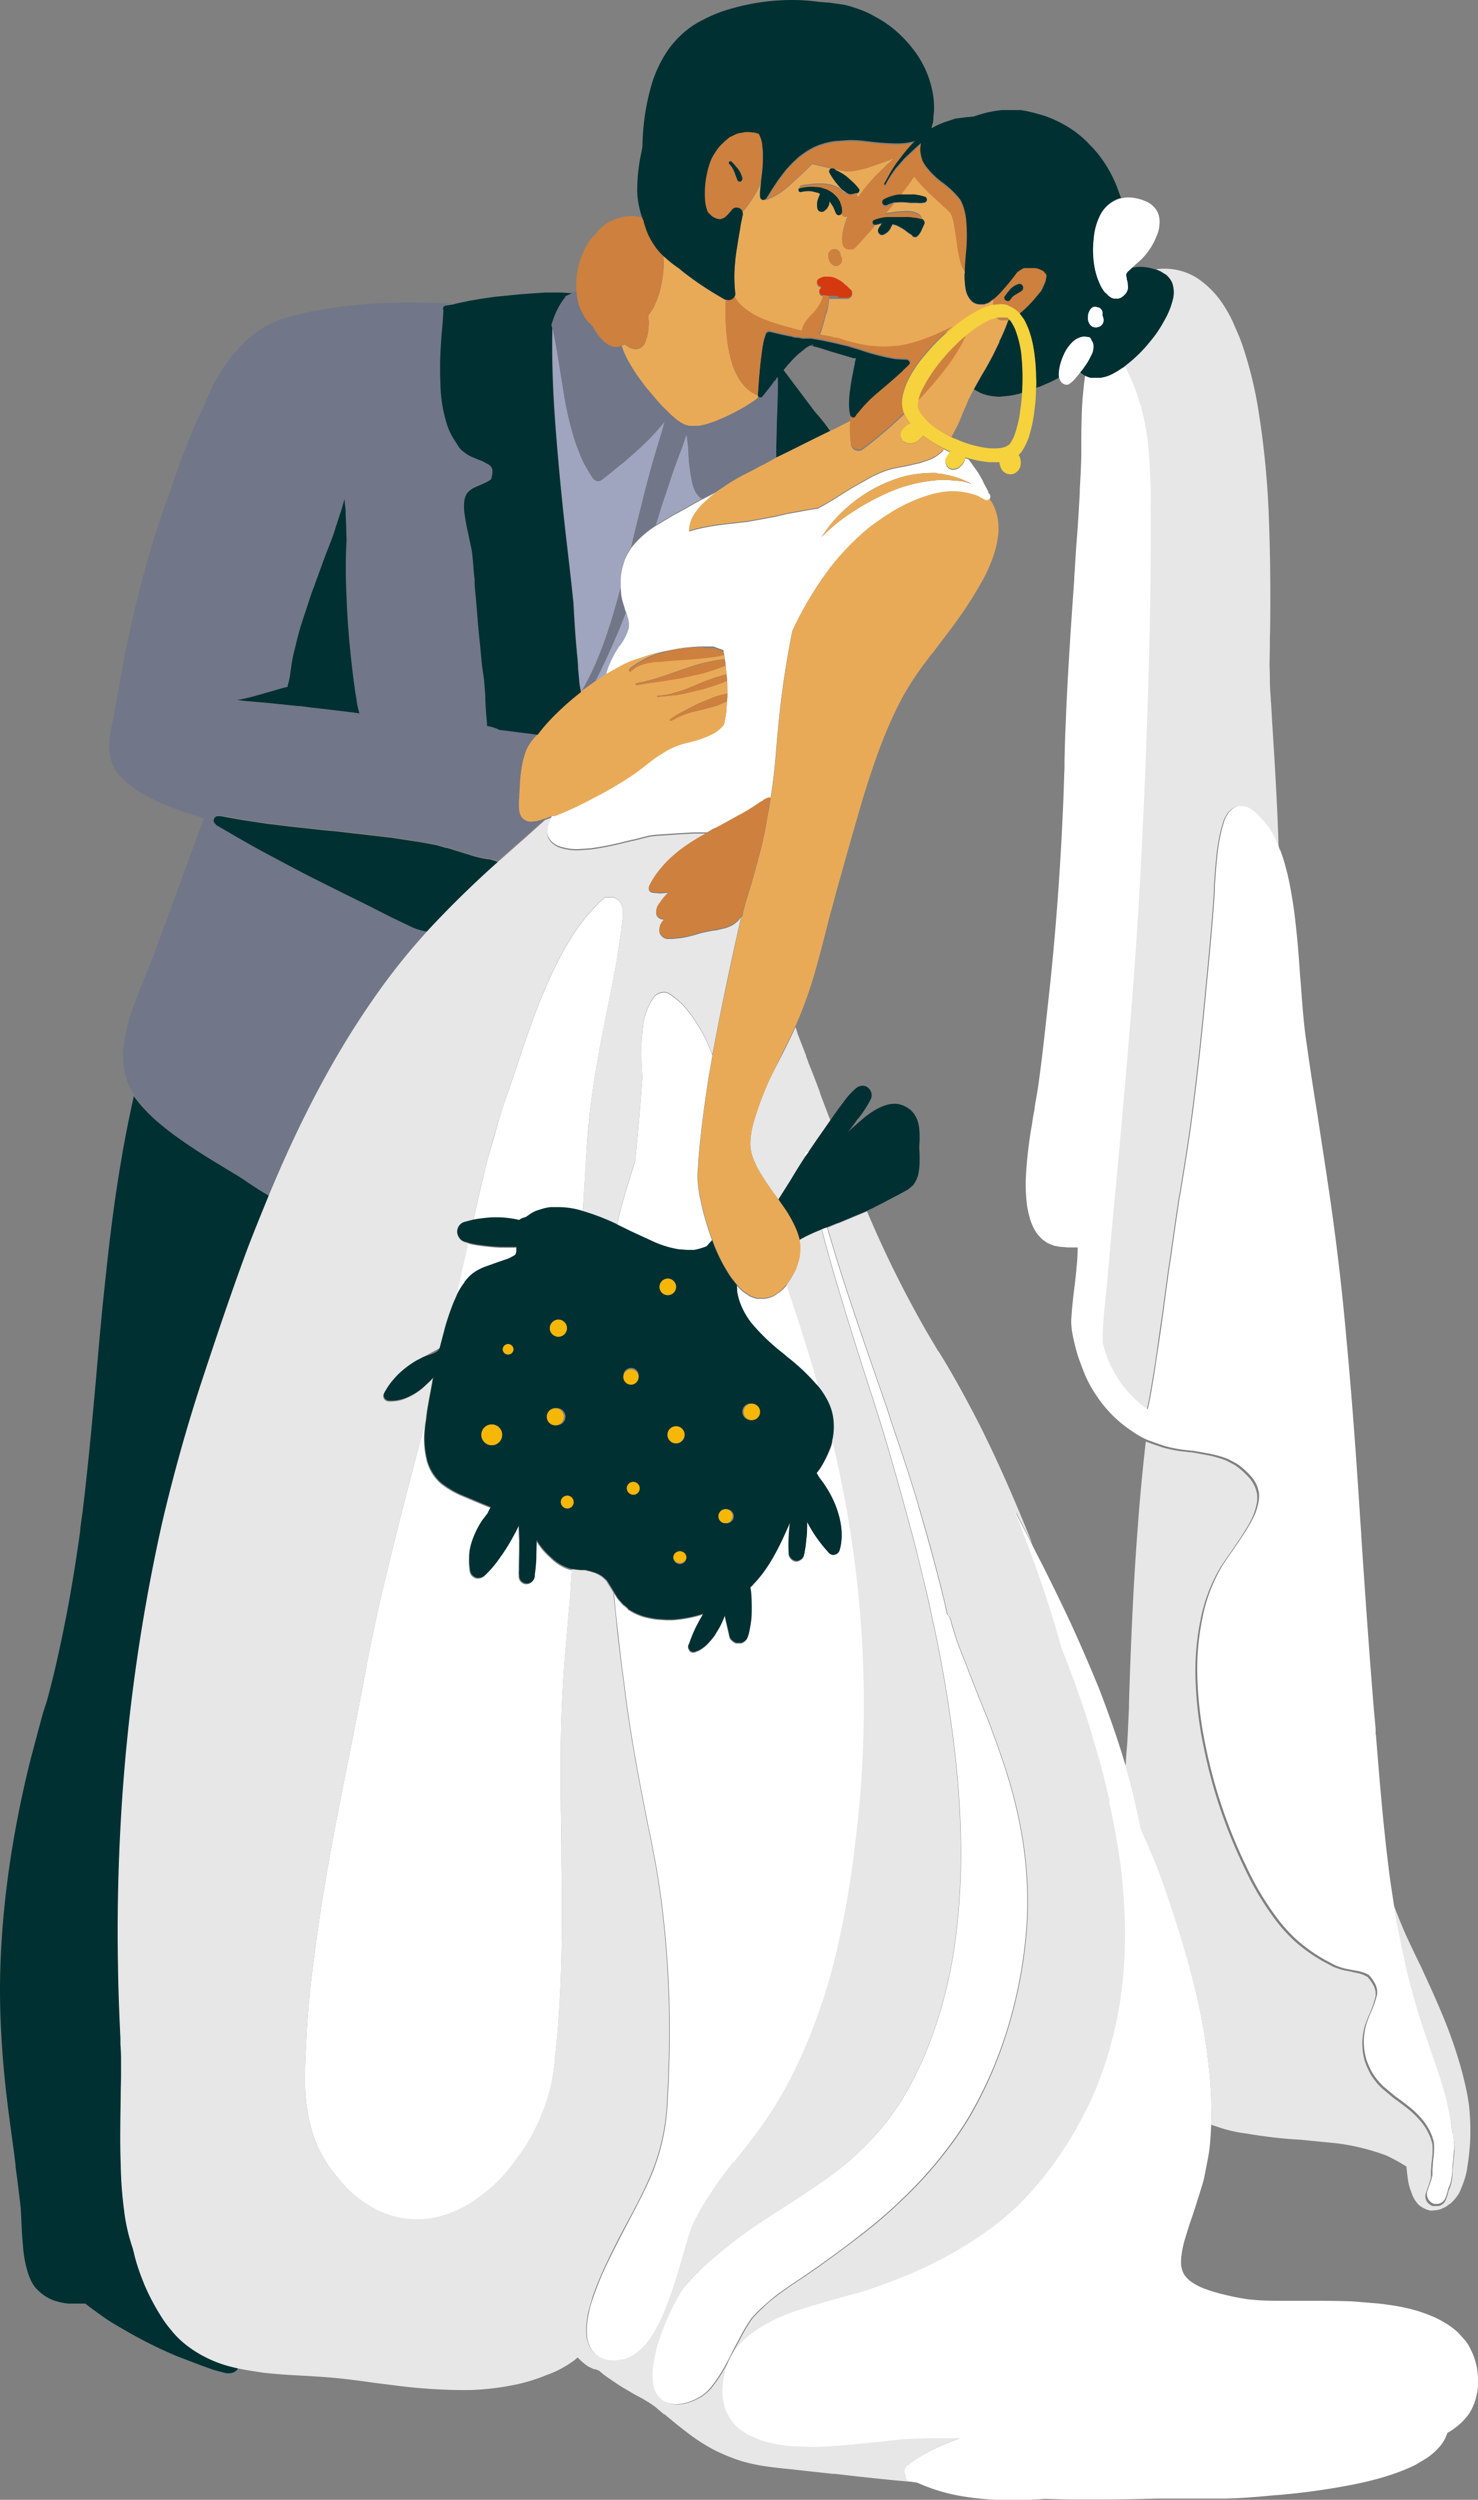 <svg xmlns="http://www.w3.org/2000/svg" width="483.6" height="817.8" viewBox="0 0 483.6 817.8">
  <rect x="0" y="0" width="483.6" height="817.8" fill="#808080" stroke="none"/>
  <title>love99_338900530</title>
  <g id="Layer_2" data-name="Layer 2">
    <g id="love99_338900530">
      <g>
        <path d="M67.1,771.1a36.8,36.8,0,0,1-7.9-5.4,30.5,30.5,0,0,1-3.4-3.7,34.6,34.6,0,0,1-3.1-4.3,72.3,72.3,0,0,1-5.4-10.3c-.7-1.8-1.4-3.5-1.9-5.1a49.7,49.7,0,0,1-1.6-5.7,2.4,2.4,0,0,1-.2-.8,58.7,58.7,0,0,1-2.9-12.6,130.1,130.1,0,0,1-1.1-15.1c-.3-7.5-.1-15.2,0-22.6h0c0-2.2.1-4.4.1-6.6v-5.5c0-1.5-.1-3.2-.2-4.6v-1.9c-.4-8.4-.7-16.3-.8-24.1-.3-16.5.1-32.8,1-48.3a600.2,600.2,0,0,1,13.4-96c3.7-15.9,8-31.5,12.9-46.3s9.6-28.9,15-43.5c2.3-6,4.7-11.9,7-17.5l-3.6-2.2-2.6-1.7c-1.6-1.1-3.2-2.2-4.9-3.2-5.3-3.2-11.4-6.8-17.1-10.8a102.5,102.5,0,0,1-8.8-6.8,48.1,48.1,0,0,1-6.7-7.2l-.5-.7c-1.5,6.7-2.9,13.6-4.1,20.8-1.9,11-3.5,22.8-5.1,38.1-1.2,10.9-2.2,21.9-3.1,32.6-1.3,14.7-2.7,29.8-4.5,44.7-.3,2-.6,4.1-.8,6.1a1.1,1.1,0,0,1,.1-.5c-2,14.5-4.1,26.4-6.5,37.5-1.3,6.2-2.8,12.5-4.5,18.7L14,560.6l-3.9,14.6C3.5,601.5.1,626.9,0,650.6c0,9.2.5,18.6,1.5,29,.8,8.2,2,16.6,3.1,24.7l.5,4h0v.6c.6,4.3,1,7.8,1.4,11s.4,4.9.5,6.7.2,5.3.5,7.8A39.4,39.4,0,0,0,9,743.1a20.3,20.3,0,0,0,1.3,3.3,10,10,0,0,0,2.5,3.2,13.9,13.9,0,0,0,4.6,2.9,20.9,20.9,0,0,0,4.9,1.1h5.6c2,1.6,4,3,6.1,4.5s5.1,3.2,7.7,4.7a146.8,146.8,0,0,0,16.4,8.1l7.9,3,3.9,1.4,4.1,1.1h1a3.1,3.1,0,0,0,1.8-.5,2.9,2.9,0,0,0,1.1-1.1l-1.7-.4A39.7,39.7,0,0,1,67.1,771.1Z" fill="#013032"/>
        <path d="M50.9,366.4a102.5,102.5,0,0,0,8.8,6.8c5.7,4,11.8,7.6,17.1,10.8,1.7,1,3.3,2.1,4.9,3.2l2.6,1.7,3.6,2.2c10.5-25.3,21.5-46,34-64a210.4,210.4,0,0,1,14.2-18.4l3.7-4.2a21.3,21.3,0,0,1-4.6-1.3l-6.7-3.2-1.8-.9-6.5-3.3-6.9-3.4-9.8-4.9c-6-3-11.4-5.8-16.4-8.6s-10-5.6-16.2-9.2a1,1,0,0,1-.4-.5,1.2,1.2,0,0,1-.5-1.5,1.3,1.3,0,0,1,1.3-1h.9c5.5,1.1,11,1.9,15.2,2.5h-.2l2.7.3c5.2.7,10.6,1.2,15.7,1.8l3.5.3,19.1,2.2,9.8,1.5,4.8.9,3.1.9h.4l6.7,2.1h.1a35.3,35.3,0,0,0,6.4,1.6h.4a13.5,13.5,0,0,1,2.9.5h.3l5.1-4.5,4.3-3.8,3.9-3.5.2-.2.5-.4,1.2-1.1-2.6.8-1.9.2h-.2a3.7,3.7,0,0,1-1.6-.4l-.5-.3-.6-.5a2.2,2.2,0,0,1-.5-.8,5.3,5.3,0,0,1-.5-1.5,15.5,15.5,0,0,1-.1-2.2,17,17,0,0,1,.1-2.2v-.7l.3-5a48.8,48.8,0,0,1,.9-6.2,31.8,31.8,0,0,1,1-3.3,12.6,12.6,0,0,1,1.4-2.6,22.1,22.1,0,0,1,2.5-3l-2.7-.4-1.8-.2-6.2-.8-1.8-.2-.8-.4a16.8,16.8,0,0,0-3.2-.9c-.1-.8-.1-1.6-.2-2.5s-.3-4.2-.4-5.9v-.9c0-1-.1-2-.2-3s-.3-2.7-.4-4.1-.6-4.4-.8-6.6-.7-7.1-1.1-11.6-.6-7.6-1-11.4h0v-2c-.2-1.4-.3-2.7-.4-4s-.1-.9-.1-1.3l-.3-3.1c-.2-1.6-.6-3.1-.9-4.6l-.3-1.5a76.9,76.9,0,0,1-1.4-7.6,17.1,17.1,0,0,1,0-3.2,6.1,6.1,0,0,1,.9-2.8,6.5,6.5,0,0,1,2.4-1.9l2.3-1,.4-.2a14.6,14.6,0,0,0,2.5-1.3l.4-.4v-.2c.1-.4.2-.8.3-1.4a4.8,4.8,0,0,0,0-1.2c0-.2-.1-.4-.1-.6l-.3-.5-.6-.6-2.2-1.2-1.3-.5-2.4-1a12,12,0,0,1-2.5-1.6,6.4,6.4,0,0,1-1.8-1.9l-.6-1-.6-.9a21.8,21.8,0,0,1-2.6-5.6,47.6,47.6,0,0,1-2-13,116.3,116.3,0,0,1,.2-13.2c.1-2,.3-4,.5-6.1h0l.3-4.6a.4.4,0,0,1-.1-.3,1,1,0,0,1,.7-1.2l2.5-.4c-4.2-.2-8.5-.3-12.8-.3h-4.5a166.6,166.6,0,0,0-20,1.4c-3.4.5-6.8,1-10.2,1.7l-4.6,1.1-4.2,1.2a33.5,33.5,0,0,0-11,6.7l-1.2.9a.8.8,0,0,0-.2.4h0a55.5,55.5,0,0,0-12.8,20.4c-1.4,2.7-2.5,5.2-3.5,7.5-2,4.7-4,9.9-6.2,16.2-.6,1.6-1.1,3.3-1.7,5-1.6,4.2-3.1,8.6-4.5,13-2.5,7.9-4.8,16.5-7.1,26.2s-3.6,16.9-5.3,26.5c-.4,2-.8,4.1-1.1,6.1s-.6,2.7-.8,4.1a31.8,31.8,0,0,0-.8,8.1,17.3,17.3,0,0,0,.9,4.2,20.9,20.9,0,0,0,1,2.1,13.3,13.3,0,0,0,1.4,1.9h.1a20.8,20.8,0,0,0,3.8,3.5,33.6,33.6,0,0,0,5.4,3.4,52.5,52.5,0,0,0,6.2,2.9c2.1.9,4.4,1.7,6.8,2.5l5.4,1.7-.5,1.2c-.3,1-.7,2-1.1,3l-2.6,7-2.4,6.5-2.5,7-1.3,3.4c-1.2,3.4-2.4,6.7-3.7,10.1l-.9,2.4c-1.1,3.1-2.3,6.3-3.6,9.5l-1.2,2.9c-2.3,5.7-4.7,11.5-5.9,17.6a45.4,45.4,0,0,0-.8,5.5,28.7,28.7,0,0,0,.3,5.7,20.5,20.5,0,0,0,3.2,8.5l.5.7A48.1,48.1,0,0,0,50.9,366.4ZM88.6,226.3c1.8-.5,3.5-1.1,5.4-1.5a3,3,0,0,1,.2-1,30.9,30.9,0,0,0,.7-3.5V220c.4-2.2.7-4.4,1.2-6.6s1.3-5.4,2-7.8,1.7-5.3,2.5-7.7,1.3-3.7,1.9-5.5.5-1.5.8-2.2l2.8-7.7.6-1.6c.8-2,1.6-4,2.3-6a25.8,25.8,0,0,0,.8-2.6,12.1,12.1,0,0,0,.5-1.4l1.2-3.7c.4-1.3.8-2.6,1.1-3.9.1,1.5.3,3,.4,4.4s.1,1.9.1,2.8.1,4.1.2,6.2q-.5,8.9,0,18.9c.3,9.1,1.2,18.4,2.4,27.8.3,2,.5,3.7.8,5.2a28.4,28.4,0,0,0,1,4.9l-2-.3-9.1-1.1-4.5-.5-3.7-.5h-.8l-8.5-.9-4.5-.4-4.5-.4-2.5-.2a47.1,47.1,0,0,0,5.4-1.2Z" fill="#717688"/>
        <path d="M266.9,143.3l4.7-2.3a58,58,0,0,0-4.9-6.2l-10.3-13.7a29.9,29.9,0,0,1,2.2-2.6,25.8,25.8,0,0,1,4.3-4,7.5,7.5,0,0,1,2.3-1.5h.1l.9.3,1.9.5,4.1,1.3,4.1,1.2,3,.9h.8a8.3,8.3,0,0,0-.4,1.5v.3l-.2.8-.3,1.6c-.3,1.6-.7,3.4-.9,5.1a36.7,36.7,0,0,0-.5,5.2,19.3,19.3,0,0,0,.1,2.4,5,5,0,0,0,.2,1.2,2.4,2.4,0,0,0,.2.8.4.4,0,0,0,.1.3h0a.9.9,0,0,0,.6.6h.2a1,1,0,0,0,.7-.4,4.7,4.7,0,0,1,.9-1.2,42.7,42.7,0,0,1,3.7-4.1c1.4-1.4,2.9-2.6,4.3-3.8l1.3-1.1,3-2.6,2.1-1.9a11.4,11.4,0,0,1,1.1-1.1l.2-.2.3-.3.3-.3.2-.2a1.1,1.1,0,0,0,.4-1.2,2.1,2.1,0,0,0-.4-.6,1.2,1.2,0,0,0-.9-.3h-.2l-3.3-.2a73.1,73.1,0,0,1-11.6-3l-4-1.2-4.2-1-4.2-.9-2.4-.4-1.1-.2h-2.8l-1.5-.3h-.7l-1-.2-.5-.2h-.3l-2.4-.5-4.3-1h-.3a1.2,1.2,0,0,0-.9.5,5.6,5.6,0,0,0-.4,1.2L250,111c-.2.9-.3,1.7-.5,2.5s-.5,3.4-.7,5.4-.4,3.4-.5,5.4-.1,1.7-.2,2.5v.6a14.1,14.1,0,0,0-.1,2h0c0,.2,0,.3.1.4s.1.3.3.4h.4a.7.7,0,0,0,.6-.3l3-3.8.5-.7.2-.3.3-.4h.1l.3-.3h.1V124l.5-.6c.1,4.8-.1,9.5-.3,14.7-.1,2.9-.1,5.5-.2,8.1v3.5l3.3-1.6Z" fill="#013032"/>
        <path d="M80,229.3l4.5.4,4.5.4,8.5.9h.8l3.7.5,4.5.5,9.1,1.1,2,.3a28.4,28.4,0,0,1-1-4.9c-.3-1.5-.5-3.2-.8-5.2-1.2-9.4-2.1-18.7-2.4-27.8q-.5-10,0-18.9c-.1-2.1-.1-4.1-.2-6.2s-.1-1.8-.1-2.8-.3-2.9-.4-4.4c-.3,1.3-.7,2.6-1.1,3.9l-1.2,3.7a12.1,12.1,0,0,1-.5,1.4,25.8,25.8,0,0,1-.8,2.6c-.7,2-1.5,4-2.3,6l-.6,1.6-2.8,7.7c-.3.7-.5,1.5-.8,2.2s-1.3,3.6-1.9,5.5-1.7,5-2.5,7.7-1.3,5-2,7.8-.8,4.4-1.2,6.6v.3a30.9,30.9,0,0,1-.7,3.5,3,3,0,0,0-.2,1c-1.9.4-3.6,1-5.4,1.5l-5.7,1.6a47.1,47.1,0,0,1-5.4,1.2Z" fill="#013032"/>
        <path d="M159.9,281.1h-.4a35.3,35.3,0,0,1-6.4-1.6H153l-6.7-2.1h-.4l-3.1-.9-4.8-.9-9.8-1.5-19.1-2.2-3.5-.3c-5.1-.6-10.5-1.1-15.7-1.8l-2.7-.3h.2c-4.2-.6-9.7-1.4-15.2-2.5h-.9a1.3,1.3,0,0,0-1.3,1,1.2,1.2,0,0,0,.5,1.5,1,1,0,0,0,.4.5c6.2,3.6,11.3,6.6,16.2,9.2s10.4,5.6,16.4,8.6l9.8,4.9,6.9,3.4,6.5,3.3,1.8.9,6.7,3.2a21.3,21.3,0,0,0,4.6,1.3c3.7-4,7.6-8.1,11.8-12.1s7.2-6.9,11.5-10.7h-.3A13.5,13.5,0,0,0,159.9,281.1Z" fill="#013032"/>
        <path d="M194.6,223.2h0l3.7-2.5c.3-.9.5-1.8.9-2.7a32.6,32.6,0,0,1,1.8-3.8c.6-1.1,1.3-2.2,1.7-2.8h.1a27.2,27.2,0,0,0,1.6-2.5,16.6,16.6,0,0,0,1.3-3.2,2,2,0,0,0,.1-.7v-.7a9.2,9.2,0,0,0-.5-2.5,8.8,8.8,0,0,0-.5-1.5c-1,2.7-2.1,5.5-3.3,8.2C199.4,213.3,197.1,218.3,194.6,223.2Z" fill="#9fa5be"/>
        <path d="M220.5,168.2l3.7-2,2.1-1.2,3.4-1.9a2.1,2.1,0,0,1-1.1-.8,7.2,7.2,0,0,1-1.1-1.5,15.6,15.6,0,0,1-1.3-4.3,58.4,58.4,0,0,1-1-10c-.1-.5-.1-1-.2-1.5s-.1-1.1-.2-1.7-.1-.8-.2-1.1c-.5,1.4-.9,2.8-1.4,4.1-1.3,3.4-2.5,6.8-3.7,10.2s-2.3,6.9-3.4,10.3c-.5,1.7-1,3.4-1.6,5l4.5-2.7Z" fill="#9fa5be"/>
        <path d="M190.3,226.1c1.4-2.5,2.7-5,3.9-7.6l1.2-2.7c.9-2.3,1.9-4.7,2.7-7.1,1.9-5.4,3.5-11,5-16.6v-1.3a28.1,28.1,0,0,1,.1-3,18.3,18.3,0,0,1,.7-3.2,13.5,13.5,0,0,1,.8-2.4,19.2,19.2,0,0,1,1.8-3.1c1-4.2,2-8.5,3.1-12.7,1.7-7,3.5-13.9,5.6-20.7.8-2.6,1.6-5.3,2.3-7.9a6.4,6.4,0,0,1-1,1.3,72.7,72.7,0,0,1-6.1,6.5c-2.2,2.1-4.5,4.1-7,6.2l-.3.2c-2.1,1.7-4.2,3.5-6.4,5.1a1.9,1.9,0,0,1-1,.3,2.2,2.2,0,0,1-1.8-1.1c-.6-.9-1.3-2-1.9-3.1s-1-1.7-1.4-2.6-1.8-4.4-2.6-6.7a116.7,116.7,0,0,1-3.4-14.4c-.4-2.7-.9-5.5-1.3-8.1-.2-1-.3-2.1-.5-3.1l-.6-3.7c-.4-2.4-.9-4.8-1.4-7.3-.2,10.6.3,21.2,1,31.8s2,23.4,3.3,35c.9,7.7,1.8,15.4,2.6,23.1.3,5.6.6,10.8,1.1,15.8v.3c.2,1.4.3,3,.4,4.5v.4c.1,1.5.3,3.1.4,4.6a27,27,0,0,0,.6,3.6h0Z" fill="#9fa5be"/>
        <path d="M184.9,97.4a22,22,0,0,0-1.7,2.5c-.5.9-1,1.9-1.4,2.8s-.9,2.4-1.3,3.6l.3,1c.5,2.5,1,4.9,1.4,7.3l.6,3.7c.2,1,.3,2.1.5,3.1.4,2.6.9,5.4,1.3,8.1a116.7,116.7,0,0,0,3.4,14.4c.8,2.3,1.6,4.5,2.6,6.7s.9,1.7,1.4,2.6,1.3,2.2,1.9,3.1a2.2,2.2,0,0,0,1.8,1.1,1.9,1.9,0,0,0,1-.3c2.2-1.6,4.3-3.4,6.4-5.1l.3-.2c2.5-2.1,4.8-4.1,7-6.2a72.7,72.7,0,0,0,6.1-6.5,6.4,6.4,0,0,0,1-1.3c-.7,2.6-1.5,5.3-2.3,7.9-2.1,6.8-3.9,13.7-5.6,20.7-1.1,4.2-2.1,8.5-3.1,12.7a11.3,11.3,0,0,1,1-1.3,32.7,32.7,0,0,1,7-6h0c.6-1.6,1.1-3.3,1.6-5,1.1-3.4,2.3-6.8,3.4-10.3s2.4-6.8,3.7-10.2c.5-1.3.9-2.7,1.4-4.1.1.3.1.7.2,1.1s.1,1.1.2,1.7.1,1,.2,1.5a58.4,58.4,0,0,0,1,10,15.6,15.6,0,0,0,1.3,4.3,7.2,7.2,0,0,0,1.1,1.5,2.1,2.1,0,0,0,1.1.8h.1l5.6-2.9,3.3-2.2a77.5,77.5,0,0,1,7.3-4l2.6-1.4,1.4-.7,4-2.2v-3.5c.1-2.6.1-5.2.2-8.1.2-5.2.4-9.9.3-14.7l-.5.6v.2h-.1l-.3.3h-.1l-.3.4-.2.3-.5.7-3,3.8a.7.7,0,0,1-.6.3h-.4c-.2-.1-.3-.2-.3-.4a8.7,8.7,0,0,1-1.5,1.3l-3,1.9a71.8,71.8,0,0,1-9.6,4.7l-3,1-2.3.5h-3.2l-1.4-.4a14.5,14.5,0,0,1-3.9-2.7,11.4,11.4,0,0,1-1.6-1.5c-.9-.8-1.7-1.7-2.6-2.6s-2.3-2.7-3.5-4.1a29.1,29.1,0,0,1-2.6-3.3,50.7,50.7,0,0,1-3.6-5.4,30.8,30.8,0,0,1-2.8-5.9.3.3,0,0,1-.1-.2,3.5,3.5,0,0,1-1.7.4h-.3a5.4,5.4,0,0,1-2.6-.9,11.2,11.2,0,0,1-2-1.7,18.4,18.4,0,0,1-2.9-4.2l-1.3-1.2a13.2,13.2,0,0,1-1.8-2.6,15.9,15.9,0,0,1-2-5.9c-.1-.6-.1-1.2-.2-1.8h0l-1.3.7-2.2,1C185.1,97.1,185,97.2,184.9,97.4Z" fill="#717688"/>
        <path d="M194.5,223.3h.1c2.5-4.9,4.8-9.9,6.9-14.9,1.2-2.7,2.3-5.5,3.3-8.2h0a9.8,9.8,0,0,1-.5-1.6,23.6,23.6,0,0,1-1-3.8c-.1-.8-.1-1.5-.2-2.4-1.5,5.6-3.1,11.2-5,16.6-.8,2.4-1.8,4.8-2.7,7.1l-1.2,2.7c-1.2,2.6-2.5,5.1-3.9,7.6v.2h-.1l3.9-2.8Z" fill="#717688"/>
        <path d="M463.2,656c1.1,4,2.5,8.1,4.1,12.7.2.8.5,1.6.8,2.5h0c1.2,3.3,2.4,6.7,3.4,10a95.8,95.8,0,0,1,3.2,12.8c.3,1.6.4,3,.6,4.3a18.2,18.2,0,0,1,.6,5.5l-.3,2.8v.4l-.3,2.8v1a18.4,18.4,0,0,1-.6,4,13.4,13.4,0,0,1-.7,1.8,17.3,17.3,0,0,1-.8,2.7,3.5,3.5,0,0,1-1.5,2,2.9,2.9,0,0,1-1.6.4h-1.3a3.6,3.6,0,0,1-2-1.6,3.2,3.2,0,0,1-.3-2.5l.6-1.7a30.7,30.7,0,0,0,1.1-3.6V711a9.7,9.7,0,0,1,.1-1.7,19.5,19.5,0,0,1,.2-2.5,27.5,27.5,0,0,0,.2-5,5.3,5.3,0,0,0-.4-1.6,5.6,5.6,0,0,0-.4-1.2,19.6,19.6,0,0,0-2.6-4.5,31.1,31.1,0,0,0-5.5-5.3l-1.7-1.3-2.2-1.6-3.7-3.1a23.4,23.4,0,0,1-3.5-4.2,26.5,26.5,0,0,1-2.1-4.6,20.4,20.4,0,0,1,.1-12c.4-1.1.8-2.2,1.3-3.3h0a33.9,33.9,0,0,0,2.1-6.1v-1.4a10.9,10.9,0,0,0-.5-1.7,15.8,15.8,0,0,0-1.5-2.4l-.7-.8-1-.5a13.5,13.5,0,0,0-3.2-.9L442,645l-2.1-.4a22.5,22.5,0,0,1-3.7-1.2l-3.2-1.7a53,53,0,0,1-9.2-6.5,51.2,51.2,0,0,1-6.9-7.7,93.3,93.3,0,0,1-9.7-16.4,165.3,165.3,0,0,1-13.4-39.8,125.7,125.7,0,0,1-2.6-21.3,83.2,83.2,0,0,1,1.6-20,53.2,53.2,0,0,1,6.5-17.2c1.2-1.9,2.6-3.8,3.9-5.7h0c2.4-3.6,5-7.2,6.8-11.2a21.3,21.3,0,0,0,1.3-4.6,11.3,11.3,0,0,0,0-2.6,16.6,16.6,0,0,0-.6-2.1,13.5,13.5,0,0,0-1.5-2.6,26.8,26.8,0,0,0-3.8-3.7,12,12,0,0,0-2.5-1.6l-1.7-.9a35.8,35.8,0,0,0-6.4-1.8l-5-.9h-.5l-1.6-.2h-.2a45.7,45.7,0,0,1-7.2-1.4h0l-3.5-1.2-.5-.2-1.4-.5c-1,8.8-1.9,18.1-2.6,27.7-.9,11.8-1.4,20.8-1.8,29.3s-.8,18.2-1.1,28.8v1.2l-.3,6.6c-.1,2.3-.2,4.5-.4,6.8s-.3,3.9-.4,5.9c1.7,5.9,3.1,11.6,4.3,17.3.3,1.3.5,2.5.8,3.7l2.3,5.2c2.2,4.9,4.2,10.2,6.4,16.7,3.7,10.8,6.6,20.6,8.9,30a200.6,200.6,0,0,1,4.7,27.3,127.7,127.7,0,0,1,.7,13.3c0,1.2,0,2.4-.1,3.7l1.8.6A46,46,0,0,0,408,698a149.6,149.6,0,0,0,17.4,2h.1l5.1.5,7,.7a72.7,72.7,0,0,1,16.1,4,57.5,57.5,0,0,1,6.5,3.6c.1,1.5.3,3,.5,4.4a17.6,17.6,0,0,0,1.1,4,10,10,0,0,0,2.5,4.2,8.9,8.9,0,0,0,2.7,1.5,4.1,4.1,0,0,0,1.6.3l1.7-.2.9-.2,1.8-.8,1.5-1.1h.1l.9-.9a16.4,16.4,0,0,0,1.9-2.5c.5-1,.9-2.1,1.4-3.4a23.2,23.2,0,0,0,1.4-5.8c.4-2.3.6-4.7.8-7.2a76.7,76.7,0,0,0-.2-10.8c-.1-1.6-.4-3.2-.6-4.5s-1.1-5.3-1.9-8.3a149.2,149.2,0,0,0-5.5-16.3c-1.9-4.7-4.1-9.7-6.9-15.7-.8-1.9-1.8-3.8-2.7-5.7s-2.9-6-4.2-9.1-2-4.9-2.9-7.3c1.1,7.1,2.3,13.4,3.7,19.4S462,652,463.2,656Z" fill="#e7e7e7"/>
        <path d="M381.5,89.8a7.6,7.6,0,0,1,2,2.6,9.3,9.3,0,0,1,.3,5.3,26.2,26.2,0,0,1-2.8,7c-.8,1.5-1.6,2.7-2.3,3.8s-1.7,2.3-2.6,3.4a46.4,46.4,0,0,1-6.2,6.3l-2.1,1.7a71.9,71.9,0,0,1,3.1,6.7c.5,1.5,1.1,3.1,1.5,4.5a30.9,30.9,0,0,1,1.3,4.6,71.5,71.5,0,0,1,1.6,9.3,195.2,195.2,0,0,1,.9,22v5.1c0,6.9,0,14-.1,21-.3,21.6-1,43.5-2,67.2-.5,11.2-1.1,22.5-1.7,33.5s-1.3,20.8-2.3,33.6c-1.6,20.4-3.5,41.1-5.3,61.1l-.6,5.9-1.5,16.8-.2,2.4c-.2,1.9-.3,3.7-.5,5.6s-.2,2.2-.4,3.4a17.9,17.9,0,0,1-.2,2.3c-.4,4.2-.9,8.6-.9,13v1.7c.6,1.9,1.2,3.9,2,5.9a44.1,44.1,0,0,0,4.8,8.2,41.7,41.7,0,0,0,5.9,6l2,1.4c.3-1,.5-2,.7-3s.7-3.8,1-5.7c.7-4,1.3-8,1.8-11.6s1.3-9.1,1.9-13.1v-.3l1.5-11.1.6-4,.2-1.1c.8-6,1.8-12.8,2.8-19.4l.5-2.6V389c1.2-7.2,2.4-14.7,3.4-22,1.9-14.2,3.5-29,5-45.2.9-9.1,1.8-18.8,2.5-28.6,0-.7.1-1.4.1-2.2v-.9c.2-3.4.5-7.3.9-11a70.4,70.4,0,0,1,1.3-7.3,27.6,27.6,0,0,1,.8-2.7v-.2a10.2,10.2,0,0,1,1-2.1,6,6,0,0,1,3.6-3h1.1a6.2,6.2,0,0,1,3.6,1.3,14.2,14.2,0,0,1,2.8,2.7,33.2,33.2,0,0,1,2.6,3.6,35.1,35.1,0,0,1,3.5,7.3c-.4-14.6-1.3-29-2.2-43.3l-.3-5.3a9.7,9.7,0,0,1-.1-1.7c-.2-2.1-.3-4.3-.3-6.4s-.1-3.2-.1-4.5.1-4.9.1-7.4.1-3.4.1-5.1c.1-9.5.1-22-.4-34.7a284.8,284.8,0,0,0-3.9-38.8,133,133,0,0,0-4.2-16.8,61.1,61.1,0,0,0-3-7.7,37.2,37.2,0,0,0-3.2-6.3,30.9,30.9,0,0,0-9-9.6,20,20,0,0,0-11.1-3.2h-.6l-2.3.2,1.6.7Z" fill="#e7e7e7"/>
        <path d="M252.8,351.1a98.3,98.3,0,0,0-6.3,16.4,26.4,26.4,0,0,0-1,6.5,14.4,14.4,0,0,0,.6,4,30.2,30.2,0,0,0,2.9,6.1c1.3,2.2,2.8,4.3,4.3,6.4l1.4,1.9,4.1-6.5c1.6-2.7,3.1-5.1,4.6-7.4a3.1,3.1,0,0,0-.2-.8.9.9,0,0,1,.5-.9h.2a.7.7,0,0,1,.6.2,16.3,16.3,0,0,1,1.1-1.7c2-3,4.1-5.9,6.1-8.8-1.2-3-2.3-6-3.4-8.9v-.2c-1.2-3.2-2.4-6.4-3.7-9.5-.2-.7-.5-1.4-.7-2l-.2-.6v-.2l-.2-.4-2.4-6.2c-.3-.8-.5-1.7-.8-2.5-1.3,2.9-2.7,5.7-4.1,8.5Z" fill="#e7e7e7"/>
        <path d="M297.6,811.6a1.6,1.6,0,0,1-.8-.6,1.2,1.2,0,0,1-.1-1,3,3,0,0,1-.5-1.5,2.3,2.3,0,0,1,.4-1.4,1.9,1.9,0,0,1,1-1c4.4-3.4,9.9-6.1,16.6-8.5H304.1c-3.1.1-6.2.1-9.3.4l-7.2.8h-.5l-4.4.5c-4.4.4-9.6.9-14.9,1.1h-2.3l-5.1-.2a48.6,48.6,0,0,1-7.6-1,27.7,27.7,0,0,1-6.5-2.2,10.5,10.5,0,0,1-2.6-1.4,15.1,15.1,0,0,1-2.6-2A24.7,24.7,0,0,1,239,791a21,21,0,0,1-1.5-3,19,19,0,0,1-.8-3.6c-.1-1.1-.1-2.1-.1-3.1a30.6,30.6,0,0,1,.6-4.5,28.7,28.7,0,0,1,1.1-3.7,20.4,20.4,0,0,1,2.2-4.2,29.9,29.9,0,0,1,3-3.3c5.1-4.8,11.6-7.6,16.8-9.5s10.5-3.3,15.7-4.7l2.1-.6c2.4-.6,5-1.3,7.5-2.2,4.3-1.5,8.2-3,11.9-4.5a132.5,132.5,0,0,0,28-15.9,101.2,101.2,0,0,0,8.9-7.8,105.9,105.9,0,0,0,8-9.1,128.1,128.1,0,0,0,16.2-27.5,121.4,121.4,0,0,0,5.2-15.4,114.7,114.7,0,0,0,3.2-15.9,146.6,146.6,0,0,0,1.3-21.8,205.4,205.4,0,0,0-1.6-21.8v.2c-.8-5.8-1.9-11.8-3.2-18a2.8,2.8,0,0,1-.3-1.3v-.9c-1.4-6.2-3.1-12.8-5.3-20-2.7-9.4-6.2-19.2-10.4-29.8-1-3.6-2-7.3-3.2-10.9-3.4-11.1-7.4-21.9-11.7-32.7,0-.2-.1-.4-.1-.7,1.7,3.5,3.5,6.9,5.3,10.3-5.4-13.5-11.1-26.7-17.6-39.6-3-5.8-6.2-11.8-9.6-17.6-1.2-2.1-2.5-4.2-3.5-5.8h-.1l-.4-.7-1.3-2.2c-1.5-2.5-3.2-5.4-5-8.7a355.6,355.6,0,0,1-16.6-34.2l-9.1,3.8c-1.3.4-2.5,1-3.8,1.5,4.2,14.7,9.2,29.3,14.1,43.5,1.9,5.6,4,11.4,5.9,17.1l1.1,3.5c3.1,9,6.2,18.3,8.9,27.5s5.5,19.2,8.2,30.3c.4,1.6.7,3.2,1.1,4.8a3.1,3.1,0,0,1,1,1.5l.6,2.2c.3.9.5,1.8.8,2.6.8,2.7,1.9,5.4,2.9,7.9l.3.8,3,7.7c.5,1.4,1.1,2.7,1.6,4.1,1.5,3.7,3.1,7.5,4.5,11.4,4.5,12,7.3,21.4,9,30.3a128.9,128.9,0,0,1,2.3,32.9,151.4,151.4,0,0,1-6.7,35.4,137.1,137.1,0,0,1-11.7,26.8,107.8,107.8,0,0,1-7.5,11.1,127.1,127.1,0,0,1-8.9,10.6c-3.1,3.3-6.4,6.5-9.7,9.5s-6.8,5.9-11,9.1-8.5,6.4-12.6,9.3l-4.9,3.4c-3.1,2-6.2,4.1-9.2,6.4s-3.3,2.8-4.6,4a33.1,33.1,0,0,0-3.2,3.3,50.6,50.6,0,0,0-3.7,6.2l-1.9,3.5-2.1,4.2a63.7,63.7,0,0,1-4.2,6.9l-.2.2a19.9,19.9,0,0,1-2.2,2.7,15.3,15.3,0,0,1-1.6,1.3,4.1,4.1,0,0,1-1.1.7,17.8,17.8,0,0,1-5.8,2.2h-.3l-1.4.2h0l-1.7-.2a6.5,6.5,0,0,1-2.2-.8,6.1,6.1,0,0,1-1.7-1.4,4.7,4.7,0,0,1-.9-1.2c-.3-.5-.5-1-.7-1.4a11.6,11.6,0,0,1-.4-1.8v-.3a16.4,16.4,0,0,1-.2-2.2,30.6,30.6,0,0,1,.4-4.7l.9-4.2a72.4,72.4,0,0,1,3.5-9.7,67.4,67.4,0,0,1,4.1-8.1A23.6,23.6,0,0,1,225,747a29,29,0,0,1,3.4-3.6v-.2a150.2,150.2,0,0,1,23-17.8l4.9-3.2c5.8-3.7,11.8-7.6,17.3-11.8a85.5,85.5,0,0,0,8.6-7.5,92.3,92.3,0,0,0,7.9-8.8,91.2,91.2,0,0,0,7.1-10.8c1.8-3.4,3.6-7,5.3-10.9a147.9,147.9,0,0,0,10.1-38.2c2.7-20.3,2.3-42.8-1.2-68.7h0c-1.5-11-3.5-22.5-6-34.2h0a1.9,1.9,0,0,1-.2-.7c-.8-4.1-1.8-8.4-2.8-12.6s-2.4-10-3.8-15.3l-4-14.7c-1.3-4.5-2.6-9.2-4.1-14.3s-3.9-12.8-5.9-19c-3.8-11.7-8-25.1-11.9-38.3-1.4-4.9-2.7-9.6-3.9-14.2l-.6.3a54.9,54.9,0,0,0-6.2,2.9l-.6.4a12.9,12.9,0,0,1,.3,2.9,16.9,16.9,0,0,1-.3,3.3,27.9,27.9,0,0,1-1.1,3.5,39.7,39.7,0,0,1-2,3.5l-1,1.4c3.2,9.5,6.2,18.8,8.9,27.9l1.5,5.4a23.8,23.8,0,0,1,2.4,3.5,19.1,19.1,0,0,1,2.1,5,20.4,20.4,0,0,1,0,9.2c1.1,4.8,2.2,9.6,3.1,14.3a363.6,363.6,0,0,1,7.1,77.5,358.2,358.2,0,0,1-2.8,39.7,303.5,303.5,0,0,1-6.7,37.8,173.8,173.8,0,0,1-5.5,18.2,157.5,157.5,0,0,1-7.4,17.7,120.8,120.8,0,0,1-9.3,16.2c-2.9,4.3-6.1,8.4-9.2,12.3l-1.6,2.1h-.3l-.2.2c-2.4,3.2-5,6.6-7.3,10.2a71,71,0,0,0-5.8,10.3c-.6,1.5-1.1,3.1-1.5,4.4l-1.8,6.1h0c-1.3,4.6-2.7,9.2-4.4,13.8-.9,2.4-1.7,4.4-2.5,6.2a38.7,38.7,0,0,1-2.6,4.8,23.1,23.1,0,0,1-3.4,4.5,10.7,10.7,0,0,1-1.6,1.4,9,9,0,0,1-2,1.4,8.5,8.5,0,0,1-2.6,1.1l-2.7.4h-.5a9.6,9.6,0,0,1-4.7-1.1,7.7,7.7,0,0,1-3.2-3.5,15.5,15.5,0,0,1-.8-2.3,24.6,24.6,0,0,1-.2-2.6,29.9,29.9,0,0,1,.6-5.7c.4-1.7.9-3.4,1.4-5.1s2.2-6,3.7-9.3c2.4-5.2,5-10.3,8-15.9s5-9.4,7.3-14.7a70,70,0,0,0,4.8-17.3,77.8,77.8,0,0,0,.7-8.2c.2-3.7.4-6.7.4-9.5.3-6.7.3-12.9.2-18.9a338.8,338.8,0,0,0-2.7-36.8c-.8-5.7-1.6-10.8-2.6-15.7-.5-2.8-1.1-5.7-1.7-8.4l-1.2-6.2c-2.1-10.5-3.8-20.2-5.2-29.5-.6-4-1.1-8.1-1.6-12.1-.2-1.2-.3-2.4-.5-3.5-.7-5.8-1.3-10.5-1.7-14.7s-.7-6.8-1-10l-.6-1-1.8-2.9-1.2-1.1a10.5,10.5,0,0,0-2.3-1.3,24.2,24.2,0,0,0-3.6-1h-1.4l-2.7-.3c-.2,2.6-.4,5.2-.5,7.8-.4,4.3-.7,8-1,11.5l-.3,3.3-.6,7.1c-.5,6.9-.9,14.1-1.1,21.5-.3,12.8-.1,25.8.1,38.4v4.9c.2,14.7.3,29-.4,43.1-.4,8-.9,14.9-1.7,21.3v.7a79,79,0,0,1-1.2,8.3c-.6,2.4-1.2,4.6-1.9,6.7a73.5,73.5,0,0,1-6.6,13.8c-1.5,2.2-3.1,4.5-4.8,6.6a49.7,49.7,0,0,1-4.6,5.2,56.8,56.8,0,0,1-6,5,31.8,31.8,0,0,1-5.5,3.4,41.4,41.4,0,0,1-6.8,2.7,32,32,0,0,1-6.6,1h-1.3a28.8,28.8,0,0,1-5.9-.6,35.4,35.4,0,0,1-6.7-2.3,41.6,41.6,0,0,1-6.9-4.4A44.8,44.8,0,0,1,111,713a46.6,46.6,0,0,1-5.7-8,41.5,41.5,0,0,1-3.2-7.8,56.6,56.6,0,0,1-2.3-16.7c0-2.7,0-5.5.2-8.9s.3-6.4.5-9.3c.5-7,1.2-14.1,2.2-21.3,1.6-13,3.8-26.6,6.9-43,1.4-7.3,2.9-14.7,4.3-21.9s2.7-13.6,4-20.4c.3-1.7.7-3.4,1-5.2,1-5.2,2-10.6,3.1-15.9s3-13.8,4.8-21.1c3.4-14.1,7.1-28.3,10.7-42.1l.3-1,1.5-5.7c.2-2.3.6-4.4.9-6.2s.9-4.7,1.3-7.2c.1-.1.1-.2.1-.4a20.8,20.8,0,0,1-2.1,2.1,19.8,19.8,0,0,1-5.6,4,13.3,13.3,0,0,1-6.8,1.5,1.9,1.9,0,0,1-1.5-.9,1.7,1.7,0,0,1,0-1.7,26.6,26.6,0,0,1,2.1-3.3,35.8,35.8,0,0,1,2.6-2.9,31.2,31.2,0,0,1,5.9-4.4l1.2-.6c2-1.3,4.2-2.4,6.3-3.6s1.2-4.7,1.9-7a84.1,84.1,0,0,1,2.8-8.1c.3-.7.7-1.5,1-2.3,1.2-5.1,2.4-10.3,3.5-15.4l.2-.9a2,2,0,0,1,.1-.7l-1.1-.3a3.8,3.8,0,0,1-1.5-.9l-.5-.7a3.4,3.4,0,0,1-.5-1.7,3.3,3.3,0,0,1,2.5-3.2l2.7-.7,2.7-11.6.4-1.7c.7-3,1.5-6,2.3-9s1.8-6.5,2.8-9.8,2.7-8.4,4.1-12.5c.5-1.5,1-3,1.6-4.6l.9-2.8c3.1-9.2,6.3-18.7,10.5-27.7a106.4,106.4,0,0,1,7.7-14.2,61,61,0,0,1,8.6-10.4l.6-.6.2-.2.3-.2a1,1,0,0,1,.9-.4h2.3a4.2,4.2,0,0,1,3,4.1,21.6,21.6,0,0,1-.1,3.7c-.1,1.3-.3,2.7-.5,4.3s-.8,5.1-1.2,7.8c-.9,5.2-2,10.5-2.9,15.1-1.9,9.4-4,20-5.4,30.4-.8,6.3-1.3,12.5-1.7,17.7s-.8,12.4-1.1,18.5v1.2a76.3,76.3,0,0,1,10.7,4.1l.5.3a23.3,23.3,0,0,1,.5-2.8c1.1-4.6,2.5-9.2,3.9-13.6l.5-1.6.9-2.9c.1-1.4.3-2.8.4-4.2.9-8.9,1.5-16.4,2-23.5-.1-1.4-.2-3.3-.3-5.2v-.4c0-1.8-.1-3.7,0-5.5s.3-3.8.5-5.6a21.1,21.1,0,0,1,1.2-4.8,16,16,0,0,1,2.1-4.1,3.2,3.2,0,0,1,1.4-1.4l.4-.2.5-.2,1.1-.2a3.2,3.2,0,0,1,2,.6,26.7,26.7,0,0,1,4,3.2,35.2,35.2,0,0,1,3.3,4,54.6,54.6,0,0,1,5.2,9l1.5,3.7c1.1-5.8,2.3-12.1,3.8-19.3s3.6-17.1,5.6-25.7l-.5.7a5.7,5.7,0,0,1-1.1,1.1,9.1,9.1,0,0,1-1.6,1.1l-1.7.7-3.4.8h-.4c-1.7.3-3.4.6-5.2,1.1a39.5,39.5,0,0,1-5.7,1.4l-3.1.3h-1.4a3,3,0,0,1-2.6-2.1,4.3,4.3,0,0,1,1-3.5l.6-.8h-.9a3.1,3.1,0,0,1-1.5-1,2.2,2.2,0,0,1-.3-1.4,4.5,4.5,0,0,1,1.1-2.7,19.7,19.7,0,0,1,2.4-3l.7-.6h-.5l-2.1.2h-.4l-2.3-.2-.7-.2-.5-.5a1.3,1.3,0,0,1-.1-.6,1.7,1.7,0,0,1,.1-.7,27.2,27.2,0,0,1,4-6,31.8,31.8,0,0,1,3.6-3.7,37.9,37.9,0,0,1,4.3-3.4,67.2,67.2,0,0,1,7.1-4.3H227l-5.3.3-5.9.4h-.2a26.5,26.5,0,0,0-3.8.5l-4.7,1.2h-.2l-3.3.8a96.1,96.1,0,0,1-10.3,2l-4.4.3a19.6,19.6,0,0,1-5.1-.7,7.5,7.5,0,0,1-3.4-1.9,6.5,6.5,0,0,1-1-1.5,5.1,5.1,0,0,1-.3-1.7,1.7,1.7,0,0,1,.1-.7,1.5,1.5,0,0,1,.3-1.3,4.7,4.7,0,0,1,.4-1.4c.2-.5.3-.9.5-1.3h0v-.2l-2.1.8-1.2,1.1-.5.4-.2.2-3.9,3.5-4.3,3.8-5.1,4.5c-4.3,3.8-8,7.3-11.5,10.7s-8.1,8.1-11.8,12.1l-3.7,4.2a210.4,210.4,0,0,0-14.2,18.4c-12.5,18-23.5,38.7-34,64-2.3,5.6-4.7,11.5-7,17.5-5.4,14.6-10.4,29.5-15,43.5S56.7,482.5,53,498.4a600.2,600.2,0,0,0-13.4,96c-.9,15.5-1.3,31.8-1,48.3.1,7.8.4,15.7.8,24.1v1.9c.1,1.4.2,3.1.2,4.6v5.5c0,2.2-.1,4.4-.1,6.6h0c-.1,7.4-.3,15.1,0,22.6a130.1,130.1,0,0,0,1.1,15.1,58.7,58.7,0,0,0,2.9,12.6,2.4,2.4,0,0,0,.2.8,49.7,49.7,0,0,0,1.6,5.7c.5,1.6,1.2,3.3,1.9,5.1a72.3,72.3,0,0,0,5.4,10.3,34.6,34.6,0,0,0,3.1,4.3,30.5,30.5,0,0,0,3.4,3.7,36.8,36.8,0,0,0,7.9,5.4,39.7,39.7,0,0,0,9.1,3.4l1.7.4c2.8.6,5.6,1,8.2,1.4,4.4.5,8.9.8,13.2,1l6.4.4c5.5.4,11.2,1.1,16.6,1.9l6.4.8a180.1,180.1,0,0,0,22,1.6h3a84.5,84.5,0,0,0,13.1-1.4,57.6,57.6,0,0,0,12.1-3.5,33.5,33.5,0,0,0,8.2-4.2,10.5,10.5,0,0,0,1.9-1.5h.2a17.1,17.1,0,0,0,3.4,2.9l1.9.9h.5l1.2.5a17.4,17.4,0,0,0,2.2,1.8l.4.3,3.4,2.3c1.8,1.2,3.7,2.2,5.3,3.2l1.5.8h0a45.3,45.3,0,0,1,5.5,3.4l2.8,2.4h.2l2.9,2.4c2.3,1.9,4.5,3.6,6.7,5.2a63.1,63.1,0,0,0,6.5,4,60.3,60.3,0,0,0,7.5,3.2c5.7,2,11.8,2.6,17.7,3.2l13.7,1.5h.7l7.8.9c6.6.7,13.8,1.5,21.2,2l-1.9-.8Zm26.7-325.1a.3.3,0,0,0,.1.2,1.9,1.9,0,0,0,.2.7Z" fill="#e7e7e7"/>
        <path d="M235.1,270.5l.6-.3.5-.3c2.2-1.2,4.2-2.2,6.2-3.4s3.1-1.8,4.5-2.7l2.2-1.5h.2a5.5,5.5,0,0,1,2.1-1.2h.7c.7-4.1,1.2-8.3,1.6-12.7.8-10,1.6-18.1,2.7-25.6l.3-2c.6-3.8,1.2-7.5,1.9-11.1.2-1.1.4-2.2.7-3.4l.7-1.5a114.9,114.9,0,0,1,11.6-19,81.8,81.8,0,0,1,13-13.3c2.3-1.7,4.6-3.3,7-4.8a54.5,54.5,0,0,1,7.6-3.9,40.4,40.4,0,0,1,4.5-1.6,26.8,26.8,0,0,1,4.9-1.1,20.1,20.1,0,0,1,6,0,23.3,23.3,0,0,1,5.2,1.3l2.2,1.2a1.2,1.2,0,0,0,1.6-.2l.3-.3a1.4,1.4,0,0,0-.5-1.8,1.3,1.3,0,0,0-.1-.6l-1.5-2.8a8,8,0,0,0-.8-1.6,24.9,24.9,0,0,0-2.5-3.8,19.5,19.5,0,0,0-1.7-2.3l-.9-.3a5,5,0,0,1-.5,1.3,4.9,4.9,0,0,1-1.1,1.4l-.4.4a3.1,3.1,0,0,1-1.3.6,2.8,2.8,0,0,1-2-.2l-.9-.9v-.2a2.5,2.5,0,0,1-.3-1.9,4.1,4.1,0,0,1,.5-.9l.6-.9a2.1,2.1,0,0,1,.4-.6l-1.3-.6-.7-.4-.3.3v.3h-.1a14,14,0,0,1-2,1.6,9.9,9.9,0,0,1-2.5,1.3l-2.9,1-5.3,1.2a48.2,48.2,0,0,0-5.2,1.1,37.6,37.6,0,0,0-5.8,2.5l-6.2,3.5-3.2,2c-2.5,1.6-5.1,3.2-7.8,4.6l-3.1.5-7.1,1.3-3.4.8-3.6.7-5.6,1c-4.5.6-9.1.9-13.6,1.8a39.5,39.5,0,0,0-5.7,1.4v-.7a10.2,10.2,0,0,1,2.2-5.5,15.2,15.2,0,0,1,2.2-2.6l2.8-2.6,2.7-2-5.6,2.9h-.1l-3.4,1.9-2.1,1.2-3.7,2-1.5.9-4.5,2.7h0a32.7,32.7,0,0,0-7,6,11.3,11.3,0,0,0-1,1.3,19.2,19.2,0,0,0-1.8,3.1,13.5,13.5,0,0,0-.8,2.4,18.3,18.3,0,0,0-.7,3.2,28.1,28.1,0,0,0-.1,3v1.3c.1.9.1,1.6.2,2.4a23.6,23.6,0,0,0,1,3.8,9.8,9.8,0,0,0,.5,1.6h0a8.8,8.8,0,0,1,.5,1.5,9.2,9.2,0,0,1,.5,2.5v.7a2,2,0,0,1-.1.7,16.6,16.6,0,0,1-1.3,3.2,27.2,27.2,0,0,1-1.6,2.5h-.1c-.4.6-1.1,1.7-1.7,2.8a32.6,32.6,0,0,0-1.8,3.8c-.4.9-.6,1.8-.9,2.7l5.4-3a29.5,29.5,0,0,1,3.7-1.6l4.6-1.5.9-.3a87.2,87.2,0,0,1,11.3-2.3c2-.2,3.8-.4,5.6-.4h3.7l3.2,1.2c.1.4.1.8.2,1.2a7.8,7.8,0,0,1,.2,1.6c.1.3.1.6.2.9s.1.7.1,1l.3,2.9c.1.7.1,1.4.2,2.1s.1,2.8.1,4.2a20.9,20.9,0,0,1-.1,2.5l-.3,4c-.2,1.3-.4,2.5-.7,3.7a9.1,9.1,0,0,1-1.7,1.7,7.7,7.7,0,0,1-2.1,1.4,31.8,31.8,0,0,1-7.3,2.6l-2.3.6a23.7,23.7,0,0,0-6.1,2.7c-1.8,1.1-3.4,2.3-5.2,3.6s-3.7,2.9-5.5,4.1a119.9,119.9,0,0,1-12.5,7.3,107.5,107.5,0,0,1-12.9,6h-.1l-.8.3v.2h0c-.2.4-.3.8-.5,1.3a4.7,4.7,0,0,0-.4,1.4,1.5,1.5,0,0,0-.3,1.3,1.7,1.7,0,0,0-.1.7,5.1,5.1,0,0,0,.3,1.7,6.5,6.5,0,0,0,1,1.5,7.5,7.5,0,0,0,3.4,1.9,19.6,19.6,0,0,0,5.1.7l4.4-.3a96.1,96.1,0,0,0,10.3-2l3.3-.8h.2l4.7-1.2a26.5,26.5,0,0,1,3.8-.5h.2l5.9-.4,5.3-.3h4.4l1.8-1.1Zm42.3-104.7a48.1,48.1,0,0,1,8.8-6.1,47.5,47.5,0,0,1,9.8-3.9,41.1,41.1,0,0,1,9.1-1.1h1.2l.5.2a22.5,22.5,0,0,1,3.6.6,30.6,30.6,0,0,1,4.8,1.5l2.3,1.1c.1.1.1.1.1.2a15.8,15.8,0,0,0-3.1-.9l-4.7-.4h-.9a29.7,29.7,0,0,0-4.2.3,50.3,50.3,0,0,0-10.2,2.3,70.4,70.4,0,0,0-9.7,4.4,83.9,83.9,0,0,0-8.1,5,62.3,62.3,0,0,0-7.9,6.7l1.3-1.9A42.9,42.9,0,0,1,277.4,165.8Z" fill="#fff"/>
        <path d="M412.6,267.7a14.2,14.2,0,0,0-2.8-2.7,6.2,6.2,0,0,0-3.6-1.3h-1.1a6,6,0,0,0-3.6,3,10.2,10.2,0,0,0-1,2.1v.2a27.6,27.6,0,0,0-.8,2.7,70.4,70.4,0,0,0-1.3,7.3c-.4,3.7-.7,7.6-.9,11v.9c0,.8-.1,1.5-.1,2.2-.7,9.8-1.6,19.5-2.5,28.6-1.5,16.2-3.1,31-5,45.2-1,7.3-2.2,14.8-3.4,22v.2l-.5,2.6c-1,6.6-2,13.4-2.8,19.4l-.2,1.1-.6,4-1.5,11.1v.3c-.6,4-1.2,8.6-1.9,13.1s-1.1,7.6-1.8,11.6c-.3,1.9-.6,3.7-1,5.7s-.4,2-.7,3l-2-1.4a41.7,41.7,0,0,1-5.9-6,44.1,44.1,0,0,1-4.8-8.2c-.8-2-1.4-4-2-5.9v-1.7c0-4.4.5-8.8.9-13a17.9,17.9,0,0,0,.2-2.3c.2-1.2.3-2.3.4-3.4s.3-3.7.5-5.6l.2-2.4,1.5-16.8.6-5.9c1.8-20,3.7-40.7,5.3-61.1,1-12.8,1.7-23.5,2.3-33.6s1.2-22.3,1.7-33.5c1-23.7,1.7-45.6,2-67.2.1-7,.1-14.1.1-21V167a195.2,195.2,0,0,0-.9-22,71.5,71.5,0,0,0-1.6-9.3,30.9,30.9,0,0,0-1.3-4.6c-.4-1.4-1-3-1.5-4.5a71.9,71.9,0,0,0-3.1-6.7l-1,.6a25.5,25.5,0,0,1-3.4,2,11.8,11.8,0,0,1-3.4,1h-3.2a10.4,10.4,0,0,1-1.6-.6h0l-.4-.2c-.2,1.3-.4,2.6-.5,3.9a108.6,108.6,0,0,0-.7,11.2c-.1,2.6-.1,5.4-.1,7.6h0v4c-.1,3.7-.3,7.3-.5,10.8v1c-.3,5.6-.6,10.6-1,15.6s-.5,8-.8,12v.7c-.4,5.4-.8,11.5-1.2,17.3-.7,11.3-1.3,21.1-1.6,30.1-.2,4-.3,8.2-.4,11.9v2.5c-.2,4.7-.3,9.7-.6,15.6-.9,19.7-2.4,39.8-4.6,59.7-.9,8.2-1.9,17.8-3.2,27.3-.4,3-1,6.1-1.4,8.6v.4c-.3,1.5-.6,3.1-.8,4.7a140.7,140.7,0,0,0-2.1,18.9,56.4,56.4,0,0,0,.5,8.2,32.1,32.1,0,0,0,.8,3.6,16.9,16.9,0,0,0,1.4,3.6,11.4,11.4,0,0,0,2.3,3.1l.2.2.3.3,1.4,1,.6.3,1.7.7,2.1.4h.4l2.1.2h3.2a50.7,50.7,0,0,1-.4,6.8v.5c-.2,1.9-.4,3.8-.6,5.4h0c-.3,2.1-.5,4.1-.7,6.1s-.3,3.5-.4,5a23.9,23.9,0,0,0,.4,4.4,71.6,71.6,0,0,0,1.7,7c.7,2.1,1.5,4.2,2.5,6.7a44.3,44.3,0,0,0,7.4,11.4,38.9,38.9,0,0,0,5,4.7,49.2,49.2,0,0,0,6.3,4.2l1.7.8,1.4.5.5.2,3.5,1.2h0a45.7,45.7,0,0,0,7.2,1.4h.2l1.6.2h.5l5,.9a35.8,35.8,0,0,1,6.4,1.8l1.7.9a12,12,0,0,1,2.5,1.6,26.8,26.8,0,0,1,3.8,3.7,13.5,13.5,0,0,1,1.5,2.6,16.6,16.6,0,0,1,.6,2.1,11.3,11.3,0,0,1,0,2.6,21.3,21.3,0,0,1-1.3,4.6c-1.8,4-4.4,7.6-6.8,11.2h0c-1.3,1.9-2.7,3.8-3.9,5.7a53.2,53.2,0,0,0-6.5,17.2,83.2,83.2,0,0,0-1.6,20,125.7,125.7,0,0,0,2.6,21.3,165.3,165.3,0,0,0,13.4,39.8,93.3,93.3,0,0,0,9.7,16.4,51.2,51.2,0,0,0,6.9,7.7,53,53,0,0,0,9.2,6.5l3.2,1.7a22.5,22.5,0,0,0,3.7,1.2l2.1.4,1.1.2a13.5,13.5,0,0,1,3.2.9l1,.5.7.8a15.8,15.8,0,0,1,1.5,2.4,10.9,10.9,0,0,1,.5,1.7v1.4a33.9,33.9,0,0,1-2.1,6.1h0c-.5,1.1-.9,2.2-1.3,3.3a20.4,20.4,0,0,0-.1,12,26.5,26.5,0,0,0,2.1,4.6,23.4,23.4,0,0,0,3.5,4.2l3.7,3.1,2.2,1.6,1.7,1.3a31.1,31.1,0,0,1,5.5,5.3,19.6,19.6,0,0,1,2.6,4.5,5.6,5.6,0,0,1,.4,1.2,5.3,5.3,0,0,1,.4,1.6,27.5,27.5,0,0,1-.2,5,19.5,19.5,0,0,0-.2,2.5,9.7,9.7,0,0,0-.1,1.7v1.2a30.7,30.7,0,0,1-1.1,3.6l-.6,1.7a3.2,3.2,0,0,0,.3,2.5,3.6,3.6,0,0,0,2,1.6H470a2.9,2.9,0,0,0,1.6-.4,3.5,3.5,0,0,0,1.5-2,17.3,17.3,0,0,0,.8-2.7,13.4,13.4,0,0,0,.7-1.8,18.4,18.4,0,0,0,.6-4v-1l.3-2.8v-.4l.3-2.8a18.2,18.2,0,0,0-.6-5.5c-.2-1.3-.3-2.7-.6-4.3a95.8,95.8,0,0,0-3.2-12.8c-1-3.3-2.2-6.7-3.4-10h0c-.3-.9-.6-1.7-.8-2.5-1.6-4.6-3-8.7-4.1-12.7s-2.3-8.3-3.4-13.3-2.6-12.3-3.7-19.4c-.4-2.8-.9-5.7-1.3-8.8-2-15.4-3.3-31.1-4.5-46.3h-.1v-1.9c-.2-2.6-.5-5.2-.7-7.9-1.5-18.5-2.8-37.2-4-55.3v-.5l-.3-4.3c-1.3-20.2-2.7-40-4.6-60.1-.9-10.3-2-20.3-3.2-29.9s-2.4-17.8-4.2-29.6l-1.8-11.7v-.2c-1.4-8.5-2.9-18.3-4.2-27.7-.7-5.6-1.1-11.3-1.5-16.8l-.2-2.1c-.4-6.4-1-14-2-21.7-.8-5.5-1.9-12.7-4.5-19.7h-.1a35.1,35.1,0,0,0-3.5-7.3A33.2,33.2,0,0,0,412.6,267.7Z" fill="#fff"/>
        <path d="M169,399.1l.9.2a3.5,3.5,0,0,1,1.6-.8l.6-.2,1.3-.9a9.9,9.9,0,0,1,3.3-1.5,15.1,15.1,0,0,1,3.5-.8h2.3a27.1,27.1,0,0,1,4.7.4,23.7,23.7,0,0,1,3.6.9v-1.2c.3-6.1.7-12.4,1.1-18.5s.9-11.4,1.7-17.7c1.4-10.4,3.5-21,5.4-30.4.9-4.6,2-9.9,2.9-15.1q.6-4,1.2-7.8c.2-1.6.4-3,.5-4.3a21.6,21.6,0,0,0,.1-3.7,4.2,4.2,0,0,0-3-4.1h-2.3a1,1,0,0,0-.9.4l-.3.2-.2.2-.6.6a61,61,0,0,0-8.6,10.4,106.4,106.4,0,0,0-7.7,14.2c-4.2,9-7.4,18.5-10.5,27.7l-.9,2.8c-.6,1.6-1.1,3.1-1.6,4.6-1.4,4.1-2.9,8.3-4.1,12.5s-1.9,6.6-2.8,9.8-1.6,6-2.3,9l-.4,1.7-2.7,11.6a49.9,49.9,0,0,1,5.4-.7A32.6,32.6,0,0,1,169,399.1Z" fill="#fff"/>
        <path d="M151.9,419.6l1.2-1.4a12.9,12.9,0,0,1,1.7-1.5,16.7,16.7,0,0,1,3.8-2l3.9-1.4,3.8-1.3,1.9-1,.5-.5v-.2c.1-.2.1-.4.2-.6v-1.5h-5.2c-2.2-.1-4.3-.3-6.5-.6a27,27,0,0,1-4.1-.8,2,2,0,0,0-.1.7l-.2.9c-1.1,5.1-2.3,10.3-3.5,15.4a22.8,22.8,0,0,1,2.4-3.9Z" fill="#fff"/>
        <path d="M180.1,509.7a23.3,23.3,0,0,1-4.7-5.6c0,1.9-.1,3.8-.1,5.7a50.7,50.7,0,0,1-.5,5.6v.4a2.6,2.6,0,0,1-2.6,2.5,2.5,2.5,0,0,1-2.5-2.5v-.5a4.8,4.8,0,0,1,0-1.2V513c0-2.2.1-4.5.1-6.8v-2.3c-.1-1.6-.1-3.1-.2-4.6-.6,1.3-1.2,2.5-1.9,3.7a57.9,57.9,0,0,1-4.2,6.7,35.5,35.5,0,0,1-5,5.9,3.2,3.2,0,0,1-2.8.8,3.5,3.5,0,0,1-1.3-.8,2.7,2.7,0,0,1-.7-1.3,22.7,22.7,0,0,1-.3-4.5,16.1,16.1,0,0,1,.6-4.4,28.5,28.5,0,0,1,3.7-7.9l1.7-2.2.6-1.3.4-.7-3.2-1.3-5.7-2.4a29.6,29.6,0,0,1-7.4-4.3,15.2,15.2,0,0,1-4.4-7,29.5,29.5,0,0,1-.8-10.7,25.4,25.4,0,0,1,.4-2.9l-1.5,5.7-.3,1c-3.6,13.8-7.3,28-10.7,42.1-1.8,7.3-3.4,14.4-4.8,21.1s-2.1,10.7-3.1,15.9c-.3,1.8-.7,3.5-1,5.2-1.3,6.8-2.7,13.8-4,20.4s-2.9,14.6-4.3,21.9c-3.1,16.4-5.3,30-6.9,43-1,7.2-1.7,14.3-2.2,21.3-.2,2.9-.3,5.8-.5,9.3s-.2,6.2-.2,8.9a56.6,56.6,0,0,0,2.3,16.7,41.5,41.5,0,0,0,3.2,7.8,46.6,46.6,0,0,0,5.7,8,44.8,44.8,0,0,0,5.8,5.7,41.6,41.6,0,0,0,6.9,4.4,35.4,35.4,0,0,0,6.7,2.3,28.8,28.8,0,0,0,5.9.6h1.3a32,32,0,0,0,6.6-1,41.4,41.4,0,0,0,6.8-2.7,31.8,31.8,0,0,0,5.5-3.4,56.8,56.8,0,0,0,6-5,49.7,49.7,0,0,0,4.6-5.2c1.7-2.1,3.3-4.4,4.8-6.6a73.5,73.5,0,0,0,6.6-13.8c.7-2.1,1.3-4.3,1.9-6.7a79,79,0,0,0,1.2-8.3v-.7c.8-6.4,1.3-13.3,1.7-21.3.7-14.1.6-28.4.4-43.1v-4.9c-.2-12.6-.4-25.6-.1-38.4.2-7.4.6-14.6,1.1-21.5l.6-7.1.3-3.3c.3-3.5.6-7.2,1-11.5.1-2.6.3-5.2.5-7.8l-.9-.2A15,15,0,0,1,180.1,509.7Z" fill="#fff"/>
        <path d="M254.4,423.2a7.2,7.2,0,0,1-2.1,1.2,7.9,7.9,0,0,1-2.2.5h-2.5l-1.3-.4-1-.4-2.2-1.5a18.9,18.9,0,0,1-2-2c0,.6.1,1.3.1,2.1a20.3,20.3,0,0,0,1.4,4.8,26.1,26.1,0,0,0,3.1,5.3,67.3,67.3,0,0,0,10.5,10.1l1.4,1.2a67.9,67.9,0,0,1,9.2,8.6l1,1.1-1.5-5.4c-2.7-9.1-5.7-18.4-8.9-27.9l-.8.9A10.2,10.2,0,0,1,254.4,423.2Z" fill="#fff"/>
        <path d="M268.2,480.6l-1,1.3.9,1.5,1.2,1.6a36.8,36.8,0,0,1,3.9,7c1.9,4.7,3,10.2,1.5,15.2a2.1,2.1,0,0,1-1.5,1.4,1.9,1.9,0,0,1-1.9-.5,45.8,45.8,0,0,1-7.2-10.2c0,1.7-.1,3.4-.2,5.1s-.3,2.3-.4,3.4-.3,1.8-.5,2.6a2.2,2.2,0,0,1-1.2,1.5,2.1,2.1,0,0,1-1.9.3,2.6,2.6,0,0,1-1.5-1.2,1.9,1.9,0,0,1-.4-1.2,55.8,55.8,0,0,1,.4-10l-2.3,5.1c-2.3,4.8-5.2,10.4-9.6,14.9a5.7,5.7,0,0,1-1.1,1.1c.2,1.1.3,2.3.4,3.4s.1,4.3,0,6.4-.3,2.4-.5,3.6l-.3,1.5a12.7,12.7,0,0,1-.6,1.8,3.5,3.5,0,0,1-1.9,1.5h-1.7a4.2,4.2,0,0,1-1.4-.9,2.2,2.2,0,0,1-.8-1.3c-.2-1.1-.5-2.1-.7-3.1s-.5-2.1-.7-3.2a1.1,1.1,0,0,1-.1-.5,28.7,28.7,0,0,1-1.8,4l-1.5,2.5a21.1,21.1,0,0,1-1.9,2.3,12.9,12.9,0,0,1-2.1,1.9l-1.1.7-1.3.5a1.7,1.7,0,0,1-1.4-.1,1.3,1.3,0,0,1-.6-.7,1.5,1.5,0,0,1,0-1.8h0c.3-.9.6-1.8,1-2.7s.9-2,1.3-2.9,1.5-2.8,2.3-4.2a41.8,41.8,0,0,1-10,1.9h-2l-3.1-.2a29.4,29.4,0,0,1-4.8-1,20.4,20.4,0,0,1-4.7-2.3v-.2l-1.7-1.4-1.5-1.7a23.9,23.9,0,0,1-1.3-2.1c.3,3.2.6,6.5,1,10s1,8.9,1.7,14.7c.2,1.1.3,2.3.5,3.5.5,4,1,8.1,1.6,12.1,1.4,9.3,3.1,19,5.2,29.5l1.2,6.2c.6,2.7,1.2,5.6,1.7,8.4,1,4.9,1.8,10,2.6,15.7a338.8,338.8,0,0,1,2.7,36.8c.1,6,.1,12.2-.2,18.9,0,2.8-.2,5.8-.4,9.5a77.8,77.8,0,0,1-.7,8.2,70,70,0,0,1-4.8,17.3c-2.3,5.3-5.1,10.5-7.3,14.7s-5.6,10.7-8,15.9c-1.5,3.3-2.7,6.4-3.7,9.3s-1,3.4-1.4,5.1a29.9,29.9,0,0,0-.6,5.7,24.6,24.6,0,0,0,.2,2.6,15.5,15.5,0,0,0,.8,2.3,7.7,7.7,0,0,0,3.2,3.5,9.6,9.6,0,0,0,4.7,1.1h.5l2.7-.4a8.5,8.5,0,0,0,2.6-1.1,9,9,0,0,0,2-1.4,10.7,10.7,0,0,0,1.6-1.4,23.1,23.1,0,0,0,3.4-4.5,38.7,38.7,0,0,0,2.6-4.8c.8-1.8,1.6-3.8,2.5-6.2,1.7-4.6,3.1-9.2,4.4-13.8h0l1.8-6.1c.4-1.3.9-2.9,1.5-4.4a71,71,0,0,1,5.8-10.3c2.3-3.6,4.9-7,7.3-10.2l.2-.2h.3l1.6-2.1c3.1-3.9,6.3-8,9.2-12.3a120.8,120.8,0,0,0,9.3-16.2,157.5,157.5,0,0,0,7.4-17.7,173.8,173.8,0,0,0,5.5-18.2,303.5,303.5,0,0,0,6.7-37.8,358.2,358.2,0,0,0,2.8-39.7,363.6,363.6,0,0,0-7.1-77.5c-.9-4.7-2-9.5-3.1-14.3a12.9,12.9,0,0,1-.8,2.6A34.8,34.8,0,0,1,268.2,480.6Z" fill="#fff"/>
        <path d="M214.3,406.5a33.7,33.7,0,0,0,7.8,2.3l2.8.2h2.2a21.2,21.2,0,0,0,4.1-1.2l1.8-2h0a93.6,93.6,0,0,1-3.9-13.6,45.6,45.6,0,0,1-.8-5.5,27.2,27.2,0,0,1-.1-2.8l.3-3.6v-.8c.7-8.7,1.9-17.7,3.3-26.8.4-2.4.9-4.9,1.3-7.5l-1.5-3.7a54.6,54.6,0,0,0-5.2-9,35.2,35.2,0,0,0-3.3-4,26.7,26.7,0,0,0-4-3.2,3.2,3.2,0,0,0-2-.6l-1.1.2-.5.2-.4.2a3.2,3.2,0,0,0-1.4,1.4,16,16,0,0,0-2.1,4.1,21.1,21.1,0,0,0-1.2,4.8c-.2,1.8-.4,3.7-.5,5.6s0,3.7,0,5.5v.4c.1,1.9.2,3.8.3,5.2-.5,7.1-1.1,14.6-2,23.5-.1,1.4-.3,2.8-.4,4.2l-.9,2.9-.5,1.6c-1.4,4.4-2.8,9-3.9,13.6a23.3,23.3,0,0,0-.5,2.8l4.5,2.2Z" fill="#fff"/>
        <path d="M272.8,416.3c3.9,13.2,8.1,26.6,11.9,38.3,2,6.2,4,12.5,5.9,19s2.8,9.8,4.1,14.3l4,14.7c1.4,5.3,2.7,10.8,3.8,15.3s2,8.5,2.8,12.6a1.9,1.9,0,0,0,.2.7h0c2.5,11.7,4.5,23.2,6,34.2h0c3.5,25.9,3.9,48.4,1.2,68.7a147.9,147.9,0,0,1-10.1,38.2c-1.7,3.9-3.5,7.5-5.3,10.9a91.2,91.2,0,0,1-7.1,10.8,92.3,92.3,0,0,1-7.9,8.8,85.5,85.5,0,0,1-8.6,7.5c-5.5,4.2-11.5,8.1-17.3,11.8l-4.9,3.2a150.2,150.2,0,0,0-23,17.8v.2A29,29,0,0,0,225,747a23.6,23.6,0,0,0-2.6,3.6,67.4,67.4,0,0,0-4.1,8.1,72.4,72.4,0,0,0-3.5,9.7l-.9,4.2a30.6,30.6,0,0,0-.4,4.7,16.4,16.4,0,0,0,.2,2.2v.3a11.6,11.6,0,0,0,.4,1.8c.2.4.4.9.7,1.4a4.7,4.7,0,0,0,.9,1.2,6.1,6.1,0,0,0,1.7,1.4,6.5,6.5,0,0,0,2.2.8l1.7.2h0l1.4-.2h.3a17.8,17.8,0,0,0,5.8-2.2,4.1,4.1,0,0,0,1.1-.7,15.3,15.3,0,0,0,1.6-1.3,19.9,19.9,0,0,0,2.2-2.7l.2-.2a63.7,63.7,0,0,0,4.2-6.9l2.1-4.2,1.9-3.5a50.6,50.6,0,0,1,3.7-6.2,33.1,33.1,0,0,1,3.2-3.3c1.3-1.2,2.7-2.5,4.6-4s6.1-4.4,9.2-6.4l4.9-3.4c4.1-2.9,8.2-5.9,12.6-9.3s7.8-6.2,11-9.1,6.6-6.2,9.7-9.5a127.1,127.1,0,0,0,8.9-10.6,107.8,107.8,0,0,0,7.5-11.1A137.1,137.1,0,0,0,329.2,665a151.4,151.4,0,0,0,6.7-35.4,128.9,128.9,0,0,0-2.3-32.9c-1.7-8.9-4.5-18.3-9-30.3-1.4-3.9-3-7.7-4.5-11.4-.5-1.4-1.1-2.7-1.6-4.1l-3-7.7-.3-.8c-1-2.5-2.1-5.2-2.9-7.9-.3-.8-.5-1.7-.8-2.6l-.6-2.2a3.1,3.1,0,0,0-1-1.5c-.4-1.6-.7-3.2-1.1-4.8-2.7-11.1-5.8-22-8.2-30.3s-5.8-18.5-8.9-27.5l-1.1-3.5c-1.9-5.7-4-11.5-5.9-17.1-4.9-14.2-9.9-28.8-14.1-43.5l-1.7.6C270.1,406.7,271.4,411.4,272.8,416.3Z" fill="#fff"/>
        <path d="M263.7,376.8a.9.9,0,0,0-.5.9,3.1,3.1,0,0,1,.2.8l1.1-1.5a.7.7,0,0,0-.6-.2Z" fill="#fff"/>
        <path d="M324.3,486.5l.3.9a1.9,1.9,0,0,1-.2-.7A.3.3,0,0,1,324.3,486.5Z" fill="#fff"/>
        <path d="M483.5,776.7a18.3,18.3,0,0,0-.8-4.3,18.8,18.8,0,0,0-1.4-3.6,14.6,14.6,0,0,0-1.7-2.9l-2.5-2.8a25.7,25.7,0,0,0-3.2-2.5,32.6,32.6,0,0,0-6.7-3.4,45.7,45.7,0,0,0-7.3-2.2c-3.1-.7-6.3-1.1-8.7-1.4l-8.6-.7c-4.8-.2-9.5-.2-13.9-.2H421c-2.8,0-6.2,0-9.5-.2l-3.2-.3a80.8,80.8,0,0,1-8-1.6,49.8,49.8,0,0,1-6.8-2.1,19.9,19.9,0,0,1-4.1-2.3,12.1,12.1,0,0,1-1.6-1.6,6.4,6.4,0,0,1-.8-1.4,12.1,12.1,0,0,1-.5-1.8,15.4,15.4,0,0,1,.1-3.7,32.8,32.8,0,0,1,1.3-5.8c.7-2.3,1.4-4.6,2.2-6.8l.2-.6c.9-2.7,1.8-5.6,2.7-8.5s1-3.5,1.3-5.1.8-3.9,1.2-6.3.7-6.5.8-9.7c.1-1.3.1-2.5.1-3.7a127.7,127.7,0,0,0-.7-13.3,200.6,200.6,0,0,0-4.7-27.3c-2.3-9.4-5.2-19.2-8.9-30-2.2-6.5-4.2-11.8-6.4-16.7l-2.3-5.2c-.3-1.2-.5-2.4-.8-3.7-1.2-5.7-2.6-11.4-4.3-17.3-2.4-8.2-5.3-16.5-8.7-25.3-2.5-6.1-5.3-12.7-8.9-20.6-2.9-6.3-6.2-13-9.6-19.8-1.2-2.3-2.4-4.6-3.5-6.9s-3.6-6.8-5.3-10.3c0,.3.1.5.1.7,4.3,10.8,8.3,21.6,11.7,32.7,1.2,3.6,2.2,7.3,3.2,10.9,4.2,10.6,7.7,20.4,10.4,29.8,2.2,7.2,3.9,13.8,5.3,20v.9a2.8,2.8,0,0,0,.3,1.3c1.3,6.2,2.4,12.2,3.2,18v-.2a205.4,205.4,0,0,1,1.6,21.8,146.6,146.6,0,0,1-1.3,21.8,114.7,114.7,0,0,1-3.2,15.9,121.4,121.4,0,0,1-5.2,15.4,128.1,128.1,0,0,1-16.2,27.5,105.9,105.9,0,0,1-8,9.1,101.2,101.2,0,0,1-8.9,7.8,132.5,132.5,0,0,1-28,15.9c-3.7,1.5-7.6,3-11.9,4.5-2.5.9-5.1,1.6-7.5,2.2l-2.1.6c-5.2,1.4-10.6,2.9-15.7,4.7s-11.7,4.7-16.8,9.5a29.9,29.9,0,0,0-3,3.3,20.4,20.4,0,0,0-2.2,4.2,28.7,28.7,0,0,0-1.1,3.7,30.6,30.6,0,0,0-.6,4.5c0,1,0,2,.1,3.1a19,19,0,0,0,.8,3.6,21,21,0,0,0,1.5,3,24.7,24.7,0,0,0,2.1,2.7,15.1,15.1,0,0,0,2.6,2,10.5,10.5,0,0,0,2.6,1.4,27.7,27.7,0,0,0,6.5,2.2,48.6,48.6,0,0,0,7.6,1l5.1.2h2.3c5.3-.2,10.5-.7,14.9-1.1l4.4-.5h.5l7.2-.8c3.1-.3,6.2-.3,9.3-.4h10.1c-6.7,2.4-12.2,5.1-16.6,8.5a1.9,1.9,0,0,0-1,1,2.3,2.3,0,0,0-.4,1.4,3,3,0,0,0,.5,1.5,1.2,1.2,0,0,0,.1,1,1.6,1.6,0,0,0,.8.6l2.7.5,1.9.8a59.5,59.5,0,0,0,13.2,3.7,97.9,97.9,0,0,0,15.9,1.2h4l7-.4,7.3.2H359c6.4,0,12.9-.1,19.1-.3h22.5c5.6-.1,11.2-.6,15.5-1a227.5,227.5,0,0,0,24.6-3.2c6.4-1.2,14.8-3.1,22.4-6.8l3.8-2.3a19.6,19.6,0,0,0,3.6-3.1,12.4,12.4,0,0,0,2.5-3.6l.6-1.5a18.9,18.9,0,0,0,3.8-2.7,12.6,12.6,0,0,0,2-2,12.2,12.2,0,0,0,2.2-3.2,17.1,17.1,0,0,0,1.3-3.4,22,22,0,0,0,.7-4.1A21.6,21.6,0,0,0,483.5,776.7Z" fill="#fff"/>
        <path d="M330.6,104.9l-.3-.3H330a56,56,0,0,1-3,7.1v.3c-.9,1.8-1.8,3.7-2.8,5.6s-1.8,3.3-2.8,4.9l-1.7,3c-.3.6-.7,1.2-1,1.9h0l2.2,1.2a16,16,0,0,0,3.8,1l2.1.2,2.2-.2a24.4,24.4,0,0,0,5.5-1.1,72.8,72.8,0,0,0-.3-13.2,34.9,34.9,0,0,0-2-7.7A18.2,18.2,0,0,0,330.6,104.9Z" fill="#013032"/>
        <path d="M289.5,393.2l3.2-1.7,1-.5,3.3-1.8,1.7-1.4a8.6,8.6,0,0,0,1.4-2.5,5.9,5.9,0,0,0,.5-2,17.9,17.9,0,0,0,.3-3.4c0-1.3,0-2.7-.1-3.8a27.1,27.1,0,0,1,.1-2.9v-.9c0-2.5-.1-5.2-1.5-7.4a7.3,7.3,0,0,0-2.8-2.7,8.6,8.6,0,0,0-3.3-1.1h-.7a9.5,9.5,0,0,0-3.2.6c-3.4,1.2-6.2,3.5-8.8,5.8s-2.3,2-3.5,3.2l.3-.3c1.1-1.4,2.2-2.8,3.2-4.3l.4-.4a37,37,0,0,0,3.8-5.9,2.8,2.8,0,0,0,.4-1.5,3.1,3.1,0,0,0-.9-2.2,2.7,2.7,0,0,0-2.1-.9,3.3,3.3,0,0,0-2.2.9,22.2,22.2,0,0,0-3.6,3.9c-1.2,1.6-2.5,3.3-3.8,5.2l-.9,1.3c-2,2.9-4.1,5.8-6.1,8.8a16.3,16.3,0,0,0-1.1,1.7l-1.1,1.5c-1.5,2.3-3,4.7-4.6,7.4l-4.1,6.5,2.3,3.3a41,41,0,0,1,3.4,6.2,18.1,18.1,0,0,1,1,3.4.6.6,0,0,1,.1.4l.6-.4a54.9,54.9,0,0,1,6.2-2.9l.6-.3,1.7-.6c1.3-.5,2.5-1.1,3.8-1.5l9.1-3.8,2.1-1Z" fill="#013032"/>
        <path d="M257.6,443.9l-1.4-1.2a67.3,67.3,0,0,1-10.5-10.1,26.1,26.1,0,0,1-3.1-5.3,20.3,20.3,0,0,1-1.4-4.8c0-.8-.1-1.5-.1-2.1l-1.9-2.4a54.3,54.3,0,0,1-6.2-12.3l-1.8,2a21.2,21.2,0,0,1-4.1,1.2h-2.2l-2.8-.2a33.7,33.7,0,0,1-7.8-2.3l-7.8-3.6-4.5-2.2-.5-.3a76.3,76.3,0,0,0-10.7-4.1,23.7,23.7,0,0,0-3.6-.9,27.1,27.1,0,0,0-4.7-.4h-2.3a15.1,15.1,0,0,0-3.5.8,9.9,9.9,0,0,0-3.3,1.5l-1.3.9-.6.2a3.5,3.5,0,0,0-1.6.8l-.9-.2a32.6,32.6,0,0,0-8.8-.6,49.9,49.9,0,0,0-5.4.7l-2.7.7a3.3,3.3,0,0,0-2.5,3.2,3.4,3.4,0,0,0,.5,1.7l.5.7a3.8,3.8,0,0,0,1.5.9l1.1.3a27,27,0,0,0,4.1.8c2.2.3,4.3.5,6.5.6H169v1.5c-.1.2-.1.4-.2.6v.2l-.5.5-1.9,1-3.8,1.3-3.9,1.4a16.7,16.7,0,0,0-3.8,2,12.9,12.9,0,0,0-1.7,1.5l-1.2,1.4v.2a22.8,22.8,0,0,0-2.4,3.9c-.3.8-.7,1.6-1,2.3a84.1,84.1,0,0,0-2.8,8.1c-.7,2.3-1.3,4.7-1.9,7s-4.3,2.3-6.3,3.6l-1.2.6a31.2,31.2,0,0,0-5.9,4.4,35.8,35.8,0,0,0-2.6,2.9,26.6,26.6,0,0,0-2.1,3.3,1.7,1.7,0,0,0,0,1.7,1.9,1.9,0,0,0,1.5.9,13.3,13.3,0,0,0,6.8-1.5,19.8,19.8,0,0,0,5.6-4,20.8,20.8,0,0,0,2.1-2.1c0,.2,0,.3-.1.4-.4,2.5-.9,5-1.3,7.2s-.7,3.9-.9,6.2a25.4,25.4,0,0,0-.4,2.9,29.5,29.5,0,0,0,.8,10.7,15.2,15.2,0,0,0,4.4,7,29.6,29.6,0,0,0,7.4,4.3l5.7,2.4,3.2,1.3-.4.7-.6,1.3-1.7,2.2a28.5,28.5,0,0,0-3.7,7.9,16.1,16.1,0,0,0-.6,4.4,22.7,22.7,0,0,0,.3,4.5,2.7,2.7,0,0,0,.7,1.3,3.5,3.5,0,0,0,1.3.8,3.2,3.2,0,0,0,2.8-.8,35.5,35.5,0,0,0,5-5.9,57.9,57.9,0,0,0,4.2-6.7c.7-1.2,1.3-2.4,1.9-3.7.1,1.5.1,3,.2,4.6v2.3c0,2.3-.1,4.6-.1,6.8v1.1a4.8,4.8,0,0,0,0,1.2v.5a2.5,2.5,0,0,0,2.5,2.5,2.6,2.6,0,0,0,2.6-2.5v-.4a50.7,50.7,0,0,0,.5-5.6c0-1.9.1-3.8.1-5.7a23.3,23.3,0,0,0,4.7,5.6,15,15,0,0,0,6.2,3.7l.9.2,2.7.3h1.4a24.2,24.2,0,0,1,3.6,1,10.5,10.5,0,0,1,2.3,1.3l1.2,1.1,1.8,2.9.6,1a23.9,23.9,0,0,0,1.3,2.1l1.5,1.7,1.7,1.4v.2a20.4,20.4,0,0,0,4.7,2.3,29.4,29.4,0,0,0,4.8,1l3.1.2h2a41.8,41.8,0,0,0,10-1.9c-.8,1.4-1.6,2.8-2.3,4.2s-.9,1.9-1.3,2.9-.7,1.8-1,2.7h0a1.5,1.5,0,0,0,0,1.8,1.3,1.3,0,0,0,.6.7,1.7,1.7,0,0,0,1.4.1l1.3-.5,1.1-.7a12.9,12.9,0,0,0,2.1-1.9,21.1,21.1,0,0,0,1.9-2.3l1.5-2.5a28.7,28.7,0,0,0,1.8-4,1.1,1.1,0,0,0,.1.5c.2,1.1.4,2.1.7,3.2s.5,2,.7,3.1a2.2,2.2,0,0,0,.8,1.3,4.2,4.2,0,0,0,1.4.9h1.7a3.5,3.5,0,0,0,1.9-1.5,12.7,12.7,0,0,0,.6-1.8l.3-1.5c.2-1.2.4-2.4.5-3.6s.1-4.3,0-6.4-.2-2.3-.4-3.4a5.7,5.7,0,0,0,1.1-1.1c4.4-4.5,7.3-10.1,9.6-14.9l2.3-5.1a55.8,55.8,0,0,0-.4,10,1.9,1.9,0,0,0,.4,1.2,2.6,2.6,0,0,0,1.5,1.2,2.1,2.1,0,0,0,1.9-.3A2.2,2.2,0,0,0,263,509c.2-.8.3-1.7.5-2.6s.2-2.2.4-3.4.2-3.4.2-5.1a45.8,45.8,0,0,0,7.2,10.2,1.9,1.9,0,0,0,1.9.5,2.1,2.1,0,0,0,1.5-1.4c1.5-5,.4-10.5-1.5-15.2a36.8,36.8,0,0,0-3.9-7l-1.2-1.6-.9-1.5,1-1.3a34.8,34.8,0,0,0,3.3-6.7,12.9,12.9,0,0,0,.8-2.6,20.4,20.4,0,0,0,0-9.2,19.1,19.1,0,0,0-2.1-5,23.8,23.8,0,0,0-2.4-3.5l-1-1.1A67.9,67.9,0,0,0,257.6,443.9Zm-72.1-9.4a2.8,2.8,0,1,1-2.8-2.8A2.9,2.9,0,0,1,185.5,434.5Zm-19.2,5.2a1.8,1.8,0,0,1,1.7,1.7,1.7,1.7,0,0,1-1.7,1.7,1.7,1.7,0,0,1-1.8-1.7A1.8,1.8,0,0,1,166.3,439.7Zm-8.8,29.7a3.4,3.4,0,0,1,3.4-3.4,3.4,3.4,0,0,1,0,6.8A3.4,3.4,0,0,1,157.5,469.4Zm21.5-5.9a2.7,2.7,0,0,1,2.7-2.8,2.8,2.8,0,1,1,0,5.5A2.7,2.7,0,0,1,179,463.5Zm6.6,30a2.2,2.2,0,0,1-2.1-2.1,2.1,2.1,0,0,1,2.1-2.1,2.1,2.1,0,0,1,2.1,2.1A2.1,2.1,0,0,1,185.6,493.5ZM204,450a2.5,2.5,0,1,1,2.5,2.5A2.5,2.5,0,0,1,204,450Zm3.2,39a2.2,2.2,0,0,1-2.1-2.1,2.1,2.1,0,0,1,2.1-2.1,2.1,2.1,0,0,1,2.1,2.1A2.1,2.1,0,0,1,207.2,489Zm8.6-68a2.7,2.7,0,0,1,5.4,0,2.7,2.7,0,0,1-5.4,0Zm2.6,48.3a2.8,2.8,0,1,1,2.8,2.9A2.9,2.9,0,0,1,218.4,469.3Zm4,42.4a2.2,2.2,0,0,1-2.1-2.1,2.1,2.1,0,0,1,2.1-2.1,2.1,2.1,0,0,1,2.2,2.1A2.2,2.2,0,0,1,222.4,511.7Zm14.9-17.9a2.3,2.3,0,1,1,0,4.5,2.2,2.2,0,0,1-2.2-2.2A2.2,2.2,0,0,1,237.3,493.8Zm8.8-29.3a2.7,2.7,0,1,1,0-5.3,2.7,2.7,0,0,1,0,5.3Z" fill="#013032"/>
        <path d="M179.9,434.5a2.8,2.8,0,1,0,2.8-2.8A2.9,2.9,0,0,0,179.9,434.5Z" fill="#f6b707"/>
        <circle cx="181.7" cy="463.5" r="2.8" fill="#f6b707"/>
        <path d="M208.9,450a2.5,2.5,0,0,0-4.9,0,2.5,2.5,0,1,0,4.9,0Z" fill="#f6b707"/>
        <path d="M207.2,484.8a2.1,2.1,0,0,0-2.1,2.1,2.2,2.2,0,0,0,2.1,2.1,2.1,2.1,0,0,0,2.1-2.1A2.1,2.1,0,0,0,207.2,484.8Z" fill="#f6b707"/>
        <circle cx="160.9" cy="469.4" r="3.4" fill="#f6b707"/>
        <path d="M221.2,421a2.7,2.7,0,0,0-5.4,0,2.7,2.7,0,0,0,5.4,0Z" fill="#f6b707"/>
        <path d="M246.1,459.2a2.7,2.7,0,1,0,2.6,2.6A2.7,2.7,0,0,0,246.1,459.2Z" fill="#f6b707"/>
        <path d="M237.3,498.3a2.3,2.3,0,1,0-2.2-2.2A2.2,2.2,0,0,0,237.3,498.3Z" fill="#f6b707"/>
        <path d="M185.6,489.3a2.1,2.1,0,0,0-2.1,2.1,2.2,2.2,0,0,0,2.1,2.1,2.1,2.1,0,0,0,2.1-2.1A2.1,2.1,0,0,0,185.6,489.3Z" fill="#f6b707"/>
        <path d="M224,469.3a2.8,2.8,0,1,0-2.8,2.9A2.9,2.9,0,0,0,224,469.3Z" fill="#f6b707"/>
        <path d="M222.4,507.5a2.1,2.1,0,0,0-2.1,2.1,2.2,2.2,0,0,0,4.3,0A2.1,2.1,0,0,0,222.4,507.5Z" fill="#f6b707"/>
        <path d="M166.3,443.1a1.7,1.7,0,0,0,1.7-1.7,1.8,1.8,0,0,0-1.7-1.7,1.8,1.8,0,0,0-1.8,1.7A1.7,1.7,0,0,0,166.3,443.1Z" fill="#f6b707"/>
        <path d="M274.2,64.9l.4.7a1.9,1.9,0,0,0-.2-.7,4.1,4.1,0,0,0-.5-.9l-.7-.8-1.3-.7-.8-.2A8.6,8.6,0,0,1,274.2,64.9Z" fill="#e9aa58"/>
        <path d="M229.9,164.8a15.2,15.2,0,0,0-2.2,2.6,10.2,10.2,0,0,0-2.2,5.5v.7a39.5,39.5,0,0,1,5.7-1.4c4.5-.9,9.1-1.2,13.6-1.8l5.6-1,3.6-.7,3.4-.8,7.1-1.3,3.1-.5c2.7-1.4,5.3-3,7.8-4.6l3.2-2,6.2-3.5a37.6,37.6,0,0,1,5.8-2.5,48.2,48.2,0,0,1,5.2-1.1l5.3-1.2,2.9-1a9.9,9.9,0,0,0,2.5-1.3,14,14,0,0,0,2-1.6c0-.1.1-.1.1-.2l.3-.3a39.7,39.7,0,0,1-6.9-4.2,5,5,0,0,1-1.2,1.3,4.5,4.5,0,0,1-1.9,1.1,4.5,4.5,0,0,1-2.3,0l-1.2-.7a7.5,7.5,0,0,1-.7-1.2,3,3,0,0,1,.7-2.6l.5-.5a2.7,2.7,0,0,1,.8-.7,2.7,2.7,0,0,1,1.2-.6,13.2,13.2,0,0,1-2-3.2l-4.1,3.8c-3.8,3.3-6.8,5.8-9.7,7.9a2.1,2.1,0,0,1-1.2.3,3.1,3.1,0,0,1-1.3-.3,2.5,2.5,0,0,1-1.1-1.5,33.6,33.6,0,0,1-.3-7.8v-.2l-5.1,2.6-1.1.5-.4.2-4.7,2.3-9.6,4.8-3.3,1.6-4,2.2-1.4.7L246,154a77.5,77.5,0,0,0-7.3,4l-3.3,2.2-2.7,2Z" fill="#e9aa58"/>
        <path d="M314.9,135.4l.5-1.2c.5-1.1,1-2.2,1.4-3.3l1.8-3.5c.3-.7.7-1.3,1-1.9l1.7-3c1-1.6,1.9-3.3,2.8-4.9s1.9-3.8,2.8-5.6v-.3a56,56,0,0,0,3-7.1h-2.3a3.6,3.6,0,0,1-1.5-.8l-2.2.7a35.4,35.4,0,0,0-6.5,4l-1.5,1.2a38.1,38.1,0,0,1-2.3,4.5c-1.1,1.8-2.2,3.5-3.3,5a122.4,122.4,0,0,1-8.8,10.5l-1.1,1.1c0,.2-.1.4-.1.7a5.7,5.7,0,0,0-.1,1.3,5.6,5.6,0,0,0,.4,1.2,7.6,7.6,0,0,0,1.2,1.9,20.6,20.6,0,0,0,3.3,3.3,49,49,0,0,0,6.2,3.8l1.3-2.5C313.5,138.9,314.2,137.2,314.9,135.4Z" fill="#e9aa58"/>
        <path d="M248,129.4a12.3,12.3,0,0,1-5.1-3.9,20.4,20.4,0,0,1-3.3-6.4,42,42,0,0,1-1.6-7.3q-.5-3.7-.6-7.8c0-2,0-4,.1-5.9h-.3l-3.4-2c-2.9-1.8-5.7-3.6-8.3-5.6a41.9,41.9,0,0,1-3.3-2.6,35.8,35.8,0,0,1-3.7-2.8L217,83.7c0,.3.1.5.1.7a25.7,25.7,0,0,1-.1,4.8,36.4,36.4,0,0,1-.9,5.3,26,26,0,0,1-1.6,4.7,9.2,9.2,0,0,1-1,2l-1.2,1.8-.2.2c.1.8.1,1.5.2,2.1a26.2,26.2,0,0,1-.3,3.7,13.8,13.8,0,0,1-.8,2.7,2.8,2.8,0,0,1-.8,1.5l-.3.2-.4.4a4.1,4.1,0,0,1-1.8.5l-.9-.2a4.5,4.5,0,0,1-1.4-.6l-1.2-.8h-.1l-.5.3-.4.2a.3.3,0,0,0,.1.2,30.8,30.8,0,0,0,2.8,5.9,50.7,50.7,0,0,0,3.6,5.4,29.1,29.1,0,0,0,2.6,3.3c1.2,1.4,2.3,2.8,3.5,4.1s1.7,1.8,2.6,2.6a11.4,11.4,0,0,0,1.6,1.5,14.5,14.5,0,0,0,3.9,2.7l1.4.4h3.2l2.3-.5,3-1a71.8,71.8,0,0,0,9.6-4.7l3-1.9a8.7,8.7,0,0,0,1.5-1.3c-.1-.1-.1-.2-.1-.4Z" fill="#e9aa58"/>
        <path d="M258.4,54.6A9.3,9.3,0,0,0,257,56c0,.1-.1.1-.1.2l.7-.7Z" fill="#e9aa58"/>
        <path d="M273.5,55.7a15.1,15.1,0,0,1,3.7,2.2l2,1.8a15.4,15.4,0,0,1,1.7,1.9l.3.4v.3a1.1,1.1,0,0,1-.3.8,1.1,1.1,0,0,1-.7.3c0,.1.1.2.2.3l.3.7v.2a78.2,78.2,0,0,1,5.5-6.8l3.9-3.8,1.1-1,1.3-1.2c-2.3.9-4.7,1.8-7.2,2.6a34,34,0,0,1-5.7,1.5l-1.7.2h-.3a25.5,25.5,0,0,1-4.3-.7l.2.2Z" fill="#e9aa58"/>
        <path d="M243.9,101.4a26.2,26.2,0,0,0,6,3.4c2,.8,4,1.4,5.5,1.9l5.5,1.5,1.5.3c0-.3.1-.5.1-.8a3.7,3.7,0,0,1,.5-1.1,7.1,7.1,0,0,1,1.1-1.7l1-1.2,1.2-1.2.9-1.1a15.6,15.6,0,0,0,1.6-2.8,5.5,5.5,0,0,0,.5-1.7H269c-.3,0-.6-.3-.8-.6a1.4,1.4,0,0,1-.1-.9,1.2,1.2,0,0,1,.6-.8h.2l-.6-.7h0a.8.8,0,0,1-.8-.6,1.2,1.2,0,0,1,.4-1.7,6.7,6.7,0,0,1,1.8-.7h1.4a6,6,0,0,1,2.9.8,8.1,8.1,0,0,1,2.4,1.7c.7.5,1.3,1.2,2,1.8a1.4,1.4,0,0,1,.2,1.8,1.6,1.6,0,0,1-1.3.8h-6a24.4,24.4,0,0,1-.6,3.9l-.6,1.8c-.1.6-.3,1.1-.4,1.6l-.9,3.1-.3.8a3.6,3.6,0,0,0-.4.9.8.8,0,0,0-.2.4h-.1l1.5.3h.2l2.2.4,1.3.4h.8a60.7,60.7,0,0,0,10.8,2.7l4.4.3h.3l4.4-.3a35.1,35.1,0,0,0,5.8-1.3c1.8-.5,3.6-1.2,5.7-2l6.5-3a45.5,45.5,0,0,1,9-6,19,19,0,0,1,4.2-1.5,6.7,6.7,0,0,1,.4-2.4l-.8.5a5.6,5.6,0,0,1-1.5,1h-.2l-.8.3h-1.4a3.9,3.9,0,0,1-2.9-1.3,7.3,7.3,0,0,1-1.7-3.4,28.6,28.6,0,0,1-.4-5.3c0-.3.1-.6.1-.9a11.4,11.4,0,0,1-1.7-4.3,35,35,0,0,1-.9-5.2,5.9,5.9,0,0,1-.2-1.4l-.6-3.8a18.6,18.6,0,0,0-1-3.9l-.3-.7-1.1-1-.2-.3a20.9,20.9,0,0,1-2.2-2l-.6-.5-.6-.6a52.9,52.9,0,0,1-5.8-5.8c-.5-.5-.9-1.1-1.4-1.7a31,31,0,0,1-1.8,2.6l-2.7,3.6h4.6l1.8.3,1.5.4a.9.9,0,0,1,.6.4,1.7,1.7,0,0,1,.2.5,1,1,0,0,1-.8,1,6.4,6.4,0,0,1-2.4.1h-2.4a18.4,18.4,0,0,0-4.7-.1h-.5L291,68.1c-.4.5-.9,1-1.3,1.6h.3l3.2-.5,3-.2h.1a11,11,0,0,1,2.6.2l1.3.5a3.1,3.1,0,0,1,.9.7c.1.2.3.3.4.6a3.2,3.2,0,0,1,.3.9h0a.8.8,0,0,1,.5.5,1,1,0,0,1,.2.9l-.5,1.1-.5,1.1a5.9,5.9,0,0,1-1.3,1.9,1.2,1.2,0,0,1-1.6,0l-.3-.4-1.1-.7-1.3-1a20.1,20.1,0,0,0-2.5-1.4l-1.3-.4c-.1,0-.1.1-.1.2l-.4.6-.2.5a4.5,4.5,0,0,1-2.1,2,1.2,1.2,0,0,1-1.6-.2,1.3,1.3,0,0,1-.2-1.7,2.4,2.4,0,0,1,.6-.9,3.5,3.5,0,0,1,.5-.8l-2,.5h-.4l-1.3,1.5-2.7,3-.6.7-1.7,1.8a2.1,2.1,0,0,1-1,.6h-1.6a2.6,2.6,0,0,1-1.4-1.1,2.7,2.7,0,0,1-.3-1.2,11.7,11.7,0,0,1,.2-3.3,23.5,23.5,0,0,1,1.3-4.3l.3-.8h-.3a1.3,1.3,0,0,1-1.2-.1l-.6-.6a.9.9,0,0,1-.8.5,1,1,0,0,1-1-.7l-.3-.6a7.7,7.7,0,0,0-.7-1.6l-.9-1.4-.2-.2a2.2,2.2,0,0,1-.1.8,1.3,1.3,0,0,1-.3.8l-.2.4a2,2,0,0,1-.6.7l-.6.5a1.4,1.4,0,0,1-1.5,0,1.2,1.2,0,0,1-.5-.5,1.9,1.9,0,0,1-.2-.7,5.9,5.9,0,0,1,.1-2.3c.2-.7.5-1.3.7-1.9s.1-.2.1-.3l-.6-.3-2-.5a10.4,10.4,0,0,0-2.5,0l-1.1.2a.6.6,0,0,1-.8-.5.5.5,0,0,1,.3-.7.9.9,0,0,1,.6-1,40.2,40.2,0,0,1,5-.6h1.2a14.7,14.7,0,0,1,3.6.4,10.2,10.2,0,0,1,2.2.9,5.1,5.1,0,0,1,1.6,1.3l.5.7c0-.1.1-.2.1-.3s0-.1.1-.2a7.7,7.7,0,0,1-1.9-1.7,26.1,26.1,0,0,1-3.1-4.3,1.1,1.1,0,0,1,.4-1.6h.2l-1.6-.4h-.2l-4.5-1.1-3,2.9-3.7,3.4a30.2,30.2,0,0,1-3.9,3.2,20.6,20.6,0,0,1-4.2,2.1.6.6,0,0,1-.6,0l-.6.2h-.3a1.2,1.2,0,0,1-.8-1.1,12.2,12.2,0,0,1,.1-2.7v-.3c.1-.4.1-.9.2-1.3a44.8,44.8,0,0,1-3.5,6,23.3,23.3,0,0,1-2.6,3.3,2,2,0,0,1,.1,1.3,3.6,3.6,0,0,0-.2,1c-.1.3-.1.5-.2.8l-.3,1.5c-.1,1-.3,2-.5,3.1l-.9,5.6c-.3,2.2-.5,4.5-.6,6.8a50.1,50.1,0,0,0,.3,6.7,2,2,0,0,1-.3,1.1,11.8,11.8,0,0,0,1.1,1.9A19.3,19.3,0,0,0,243.9,101.4Zm27.7-19.3a2,2,0,0,1,1.4-.6,2,2,0,0,1,1.5.6,2.1,2.1,0,0,1,.5,1.3,3,3,0,0,0,.4,1,2,2,0,0,1-1.9,2.6,2.2,2.2,0,0,1-1.8-1.1,2,2,0,0,1-.4-.8,4.1,4.1,0,0,1-.3-1.6A2,2,0,0,1,271.6,82.1Z" fill="#e9aa58"/>
        <path d="M248.4,279.7Z" fill="#e9aa58"/>
        <path d="M248.4,279.6h0Z" fill="#e9aa58"/>
        <path d="M268.8,175.7a62.3,62.3,0,0,1,7.9-6.7,83.9,83.9,0,0,1,8.1-5,70.4,70.4,0,0,1,9.7-4.4,50.3,50.3,0,0,1,10.2-2.3,29.7,29.7,0,0,1,4.2-.3h.9l4.7.4a15.8,15.8,0,0,1,3.1.9c0-.1,0-.1-.1-.2l-2.3-1.1a30.6,30.6,0,0,0-4.8-1.5,22.5,22.5,0,0,0-3.6-.6l-.5-.2h-1.2a41.1,41.1,0,0,0-9.1,1.1,47.5,47.5,0,0,0-9.8,3.9,48.1,48.1,0,0,0-8.8,6.1,42.9,42.9,0,0,0-7.3,8Z" fill="#e9aa58"/>
        <path d="M260.4,401.9a41,41,0,0,0-3.4-6.2l-2.3-3.3-1.4-1.9c-1.5-2.1-3-4.2-4.3-6.4a30.2,30.2,0,0,1-2.9-6.1,14.4,14.4,0,0,1-.6-4,26.4,26.4,0,0,1,1-6.5,98.3,98.3,0,0,1,6.3-16.4l3.2-6.6c1.4-2.8,2.8-5.6,4.1-8.5l.6-1.3a133.9,133.9,0,0,0,6.2-17.6c1.6-5.5,3-11.2,4.4-16.7l.7-2.7v.2c.8-2.9,1.6-6.2,2.6-9.6s1.4-5,2.1-7.5l.5-1.8,1.8-6.3,3.3-11.4c3.5-11.3,7.5-23.3,13.6-34.3a90.5,90.5,0,0,1,5.1-7.9c1.1-1.6,2.4-3.2,3.4-4.6l1.1-1.3c2.5-3.4,5.2-6.8,7.7-10.3a134.5,134.5,0,0,0,8.6-13.6c2.6-5,4.2-9.4,4.7-13.6a13.7,13.7,0,0,0,.2-2.9,17.2,17.2,0,0,0-.3-3.4,21.2,21.2,0,0,0-.9-3.1,14.4,14.4,0,0,0-1.6-2.9l-.2-.2a1.2,1.2,0,0,1-1.6.2l-2.2-1.2a23.3,23.3,0,0,0-5.2-1.3,20.1,20.1,0,0,0-6,0,26.8,26.8,0,0,0-4.9,1.1,40.4,40.4,0,0,0-4.5,1.6,54.5,54.5,0,0,0-7.6,3.9c-2.4,1.5-4.7,3.1-7,4.8a81.8,81.8,0,0,0-13,13.3,114.9,114.9,0,0,0-11.6,19l-.7,1.5c-.3,1.2-.5,2.3-.7,3.4-.7,3.6-1.3,7.3-1.9,11.1l-.3,2c-1.1,7.5-1.9,15.6-2.7,25.6-.4,4.4-.9,8.6-1.6,12.7h0l-.3,2c-.2,1-.3,1.9-.5,2.8s-.7,4.5-1.2,6.7a20.5,20.5,0,0,0-.5,2.4l-.6,2.4-.6,2.4h0v.2h-.1c-.7,2.9-1.5,5.7-2.3,8.5s-.9,2.9-1.3,4.4h0c-.5,1.6-1,3.2-1.4,4.8s-.3,1.3-.4,2l-.4.5c-2,8.6-3.8,17.2-5.6,25.7s-2.7,13.5-3.8,19.3c-.4,2.6-.9,5.1-1.3,7.5-1.4,9.1-2.6,18.1-3.3,26.8v.8l-.3,3.6a27.2,27.2,0,0,0,.1,2.8,45.6,45.6,0,0,0,.8,5.5,93.6,93.6,0,0,0,3.9,13.6h0a54.3,54.3,0,0,0,6.2,12.3l1.9,2.4a18.9,18.9,0,0,0,2,2l2.2,1.5,1,.4,1.3.4h2.5a7.9,7.9,0,0,0,2.2-.5,7.2,7.2,0,0,0,2.1-1.2,10.2,10.2,0,0,0,2.2-2l.8-.9,1-1.4a39.7,39.7,0,0,0,2-3.5,27.9,27.9,0,0,0,1.1-3.5,16.9,16.9,0,0,0,.3-3.3,12.9,12.9,0,0,0-.3-2.9.6.6,0,0,0-.1-.4A18.1,18.1,0,0,0,260.4,401.9Z" fill="#e9aa58"/>
        <path d="M181.3,267.1a107.5,107.5,0,0,0,12.9-6,119.9,119.9,0,0,0,12.5-7.3c1.8-1.2,3.5-2.5,5.5-4.1s3.4-2.5,5.2-3.6a23.7,23.7,0,0,1,6.1-2.7l2.3-.6a31.8,31.8,0,0,0,7.3-2.6,7.7,7.7,0,0,0,2.1-1.4,9.1,9.1,0,0,0,1.7-1.7c.3-1.2.5-2.4.7-3.7l.3-4-1.7.8a20.6,20.6,0,0,1-3.5,1.2l-3.5.9-3.3.8a26.6,26.6,0,0,0-5.5,2.3l-.7.4h-.5c-.1-.2-.1-.4.1-.5a30.7,30.7,0,0,1,4.3-2.6l2.4-1.3,2.4-1.2,5.1-2.1a37.4,37.4,0,0,1,4.5-1.2c0-1.4-.1-2.8-.1-4.2l-1.6.7-2.9,1-3.1,1-3,.7c-2,.5-4,1-6,1.3l-6,.6c-.1,0-.3,0-.3-.2a.2.2,0,0,1,.2-.2,23.6,23.6,0,0,0,5.9-1.1,38.1,38.1,0,0,0,4.4-1.5l4.3-1.8,2.1-.8,2.2-.8,3.6-1-.3-2.9h0l-1.8.7-1.7.6-3.8,1.2-3.6.8-3.6.8-3.8.6-3.6.6-3.6.5-3.6.6a.3.3,0,0,1-.1-.6l2.5-.5,2.3-.6,3-.9,2.9-1,5.8-2a61.3,61.3,0,0,1,6.1-1.8l3-.6,3-.5h.1c.1,0,.2,0,.2.1a7.8,7.8,0,0,0-.2-1.6h-.4l-1.2.3-1.3.2-3,.4-6.6.6-3.5.2-3.5.3-1.7.2H214l-2.9.6a12.7,12.7,0,0,0-3.2,1.3l-1.5,1.2a.3.3,0,0,1-.5-.1.4.4,0,0,1,0-.5,18.5,18.5,0,0,1,3.7-2.5,26.4,26.4,0,0,1,2.9-1.5l3.1-1.2a46.7,46.7,0,0,1,7.4-1.7,55.2,55.2,0,0,1,7.1-.5h-.3c-1.8,0-3.6.2-5.6.4a87.2,87.2,0,0,0-11.3,2.3l-.9.3-4.6,1.5a29.5,29.5,0,0,0-3.7,1.6l-5.4,3-3.7,2.5h-.1l-.5.4-3.9,2.8a91.4,91.4,0,0,0-8.1,7.1,58.5,58.5,0,0,0-6,6.8h0a22.1,22.1,0,0,0-2.5,3,12.6,12.6,0,0,0-1.4,2.6,31.8,31.8,0,0,0-1,3.3,48.8,48.8,0,0,0-.9,6.2l-.3,5v.7a17,17,0,0,0-.1,2.2,15.5,15.5,0,0,0,.1,2.2,5.3,5.3,0,0,0,.5,1.5,2.2,2.2,0,0,0,.5.8l.6.5.5.3a3.7,3.7,0,0,0,1.6.4h.2l1.9-.2,2.6-.8,2.1-.8.8-.3Z" fill="#e9aa58"/>
        <path d="M249,59.9v-.6l.3-2.4a49.4,49.4,0,0,0,.3-7.8,13.6,13.6,0,0,1-.2-2,9.1,9.1,0,0,0-.7-2.5l-.4-.9-1.2-.4-2-.2h-1.2l-1.6.3a4.8,4.8,0,0,0-1.7.5l-1.9.9L237.4,46a.8.8,0,0,0-.4.4,12.8,12.8,0,0,0-2.8,3.2,14.2,14.2,0,0,0-2,3.9,31.1,31.1,0,0,0-1.5,12.1,12.5,12.5,0,0,0,.8,3.5v.2l1.4,1.4,1.2.7,1.1.3h.6l.6-.2.8-.4a19.5,19.5,0,0,0,2.4-2.6,1.8,1.8,0,0,1,1.4-.6,2.3,2.3,0,0,1,1.1.3,1.6,1.6,0,0,1,.8,1,23.3,23.3,0,0,0,2.6-3.3A44.8,44.8,0,0,0,249,59.9Zm-6.7-.5a.9.9,0,0,1-1.1-.7l-.9-2.4a7.8,7.8,0,0,0-1.1-2l-.6-.7a.5.5,0,0,1,0-.7l.4-.2.4.2,1.1,1.2,1,1.2a8.3,8.3,0,0,1,1.4,3A1.1,1.1,0,0,1,242.3,59.4Z" fill="#ce803e"/>
        <path d="M190.8,102.9a13.2,13.2,0,0,0,1.8,2.6l1.3,1.2a18.4,18.4,0,0,0,2.9,4.2,11.2,11.2,0,0,0,2,1.7,5.4,5.4,0,0,0,2.6.9h.3a3.5,3.5,0,0,0,1.7-.4l.4-.2.5-.3h.1l1.2.8a4.5,4.5,0,0,0,1.4.6l.9.2a4.1,4.1,0,0,0,1.8-.5l.4-.4.3-.2a2.8,2.8,0,0,0,.8-1.5,13.8,13.8,0,0,0,.8-2.7,26.2,26.2,0,0,0,.3-3.7c-.1-.6-.1-1.3-.2-2.1l.2-.2,1.2-1.8a9.2,9.2,0,0,0,1-2,26,26,0,0,0,1.6-4.7,36.4,36.4,0,0,0,.9-5.3,25.7,25.7,0,0,0,.1-4.8c0-.2-.1-.4-.1-.7a12.9,12.9,0,0,1-1.6-1.7l-.6-.7a30.2,30.2,0,0,1-2.1-3.3,21.7,21.7,0,0,1-1.7-4.2,8.3,8.3,0,0,1-.4-1.5l-.4-.9-.8-.3-1.8-.3H206a12.8,12.8,0,0,0-3.3.6,17.5,17.5,0,0,0-3.2,1.2,14.8,14.8,0,0,0-4.6,4l-1.2,1.3a19.8,19.8,0,0,0-1.9,2.8,23,23,0,0,0-1.5,3.2c-.3.8-.6,1.7-.9,2.8s-.5,2.4-.7,3.7a26.2,26.2,0,0,0-.1,4.9c.1.6.1,1.2.2,1.8A15.9,15.9,0,0,0,190.8,102.9Z" fill="#ce803e"/>
        <path d="M328.6,104.8h1.7l-.7-.7h-3.4a3.6,3.6,0,0,0,1.5.8Z" fill="#ce803e"/>
        <path d="M325,99.7l2.3-.2h0a5.8,5.8,0,0,1,1.9.2,1.3,1.3,0,0,1,.9.4,8.7,8.7,0,0,1,3.5,2.5l.4-.3a40.5,40.5,0,0,0,5-5.1l1.7-2.4a18.5,18.5,0,0,0,1.1-2.4,5.5,5.5,0,0,0,.5-1.7,4.5,4.5,0,0,0,.1-1.1l-.3-.5-.7-.8-1-.5a6.1,6.1,0,0,0-1.8-.5H335a16.4,16.4,0,0,0-2.2,1.4,69.7,69.7,0,0,1-4.7,5.8,24.6,24.6,0,0,1-2.8,2.8,6.7,6.7,0,0,0-.4,2.4Zm3.7-2.8.9-1.2.9-1.1a6.3,6.3,0,0,1,2.3-1.6l.6-.2h.4c.3,0,.6.3.8.6a1.3,1.3,0,0,1-.5,1.8l-2.3,1.4a3.8,3.8,0,0,0-.9.9l-.3.4a1,1,0,0,1-.6.5,1.5,1.5,0,0,1-.9-.2A1,1,0,0,1,328.7,96.9Z" fill="#ce803e"/>
        <path d="M266.1,113.1h.1l-.9-.3h.8Z" fill="#ce803e"/>
        <path d="M310.4,119.3c1.1-1.5,2.2-3.2,3.3-5a38.1,38.1,0,0,0,2.3-4.5,66.3,66.3,0,0,0-9.3,9.8,47.3,47.3,0,0,0-5.4,8.8,24.1,24.1,0,0,0-.8,2.5l1.1-1.1A122.4,122.4,0,0,0,310.4,119.3Z" fill="#ce803e"/>
        <path d="M238,111.8a42,42,0,0,0,1.6,7.3,20.4,20.4,0,0,0,3.3,6.4,12.3,12.3,0,0,0,5.1,3.9,14.1,14.1,0,0,1,.1-2v-.6c.1-.8.1-1.7.2-2.5s.3-3.7.5-5.4.5-3.8.7-5.4.3-1.6.5-2.5l.3-1.1a5.6,5.6,0,0,1,.4-1.2,1.2,1.2,0,0,1,.9-.5h.3l4.3,1,2.4.5h.3l.5.2,1,.2h.7l1.5.3h2.8l1.1.2,2.4.4,4.2.9,4.2,1,4,1.2a73.1,73.1,0,0,0,11.6,3l3.3.2h.2a1.2,1.2,0,0,1,.9.3,2.1,2.1,0,0,1,.4.6,1.1,1.1,0,0,1-.4,1.2l-.2.2-.3.3-.3.3-.2.2a11.4,11.4,0,0,0-1.1,1.1l-2.1,1.9-3,2.6-1.3,1.1c-1.4,1.2-2.9,2.4-4.3,3.8a42.7,42.7,0,0,0-3.7,4.1,4.7,4.7,0,0,0-.9,1.2,1,1,0,0,1-.7.4H279a.9.9,0,0,1-.6-.6h0c-.1.4-.1.8-.2,1.2v.2a33.6,33.6,0,0,0,.3,7.8,2.5,2.5,0,0,0,1.1,1.5,3.1,3.1,0,0,0,1.3.3,2.1,2.1,0,0,0,1.2-.3c2.9-2.1,5.9-4.6,9.7-7.9l4.1-3.8a3.6,3.6,0,0,1-.4-1.1c-.9-3.1.1-6.3,1.3-9.2a38.7,38.7,0,0,1,6.2-9.3,56.3,56.3,0,0,1,8.5-8.4l.2-.2-6.5,3c-2.1.8-3.9,1.5-5.7,2a35.1,35.1,0,0,1-5.8,1.3l-4.4.3H289l-4.4-.3a60.7,60.7,0,0,1-10.8-2.7H273l-1.3-.4-2.2-.4h-.2l-1.5-.3h.1a.8.8,0,0,1,.2-.4,3.6,3.6,0,0,1,.4-.9l.3-.8.9-3.1c.1-.5.3-1,.4-1.6l.6-1.8a24.4,24.4,0,0,0,.6-3.9l-2-.3h0a5.5,5.5,0,0,1-.5,1.7,15.6,15.6,0,0,1-1.6,2.8l-.9,1.1-1.2,1.2-1,1.2a7.1,7.1,0,0,0-1.1,1.7,3.7,3.7,0,0,0-.5,1.1c0,.3-.1.5-.1.8l-1.5-.3-5.5-1.5c-1.5-.5-3.5-1.1-5.5-1.9a26.2,26.2,0,0,1-6-3.4,19.3,19.3,0,0,1-2.5-2.4,11.8,11.8,0,0,1-1.1-1.9h0a3,3,0,0,1-.8.8,2.3,2.3,0,0,1-2,.1c-.1,1.9-.1,3.9-.1,5.9S237.7,109.3,238,111.8Z" fill="#ce803e"/>
        <path d="M243.3,297.5c.4-1.6.9-3.2,1.4-4.8h0c.4-1.5.9-3,1.3-4.4s1.6-5.6,2.3-8.5h.1v-.2h0l.6-2.4.6-2.4a20.5,20.5,0,0,1,.5-2.4c.5-2.2.9-4.4,1.2-6.7s.3-1.8.5-2.8l.3-2h-.7a5.5,5.5,0,0,0-2.1,1.2h-.2l-2.2,1.5c-1.4.9-2.8,1.8-4.5,2.7s-4,2.2-6.2,3.4l-.5.3-.6.3-1.9,1-1.8,1.1a67.2,67.2,0,0,0-7.1,4.3,37.9,37.9,0,0,0-4.3,3.4,31.8,31.8,0,0,0-3.6,3.7,27.2,27.2,0,0,0-4,6,1.7,1.7,0,0,0-.1.7,1.3,1.3,0,0,0,.1.6l.5.5.7.2,2.3.2h.4l2.1-.2h.5l-.7.6a19.7,19.7,0,0,0-2.4,3,4.5,4.5,0,0,0-1.1,2.7,2.2,2.2,0,0,0,.3,1.4,3.1,3.1,0,0,0,1.5,1h.9l-.6.8a4.3,4.3,0,0,0-1,3.5,3,3,0,0,0,2.6,2.1h1.4l3.1-.3a39.5,39.5,0,0,0,5.7-1.4c1.8-.5,3.5-.8,5.2-1.1h.4l3.4-.8,1.7-.7a9.1,9.1,0,0,0,1.6-1.1,5.7,5.7,0,0,0,1.1-1.1l.5-.7.4-.5C243,298.8,243.2,298.1,243.3,297.5Z" fill="#ce803e"/>
        <path d="M230.1,211.7a55.2,55.2,0,0,0-7.1.5,46.7,46.7,0,0,0-7.4,1.7l-3.1,1.2a26.4,26.4,0,0,0-2.9,1.5,18.5,18.5,0,0,0-3.7,2.5.4.4,0,0,0,0,.5.3.3,0,0,0,.5.1l1.5-1.2a12.7,12.7,0,0,1,3.2-1.3l2.9-.6h1.7l1.7-.2,3.5-.3,3.5-.2,6.6-.6,3-.4,1.3-.2,1.2-.3h.4c-.1-.4-.1-.8-.2-1.2l-3.2-1.2h-3.4Z" fill="#ce803e"/>
        <path d="M236.8,215.7l-3,.5-3,.6a61.3,61.3,0,0,0-6.1,1.8l-5.8,2-2.9,1-3,.9-2.3.6-2.5.5a.3.3,0,0,0,.1.6l3.6-.6,3.6-.5,3.6-.6,3.8-.6,3.6-.8,3.6-.8,3.8-1.2,1.7-.6,1.8-.7h0c0-.3-.1-.6-.1-1s-.1-.6-.2-.9-.1-.1-.2-.1Z" fill="#ce803e"/>
        <path d="M231.9,222.4l-2.1.8-4.3,1.8a38.1,38.1,0,0,1-4.4,1.5,23.6,23.6,0,0,1-5.9,1.1.2.2,0,0,0-.2.2c0,.2.2.2.3.2l6-.6c2-.3,4-.8,6-1.3l3-.7,3.1-1,2.9-1,1.6-.7c-.1-.7-.1-1.4-.2-2.1l-3.6,1Z" fill="#ce803e"/>
        <path d="M228.4,230.2l-2.4,1.2-2.4,1.3a30.7,30.7,0,0,0-4.3,2.6c-.2.1-.2.3-.1.5h.5l.7-.4a26.6,26.6,0,0,1,5.5-2.3l3.3-.8,3.5-.9a20.6,20.6,0,0,0,3.5-1.2l1.7-.8a20.9,20.9,0,0,0,.1-2.5,37.4,37.4,0,0,0-4.5,1.2Z" fill="#ce803e"/>
        <path d="M251,65.1a20.6,20.6,0,0,0,4.2-2.1,30.2,30.2,0,0,0,3.9-3.2l3.7-3.4,3-2.9,4.5,1.1h.2l1.6.4h.4a1.2,1.2,0,0,1,.8.4,25.5,25.5,0,0,0,4.3.7h.3l1.7-.2a34,34,0,0,0,5.7-1.5c2.5-.8,4.9-1.7,7.2-2.6L291.2,53l-1.1,1-3.9,3.8a78.2,78.2,0,0,0-5.5,6.8v-.2l-.3-.7c-.1-.1-.2-.2-.2-.3h-.5a.1.1,0,0,0-.1.1l-.9.2h-.8a5.2,5.2,0,0,1-1.3-.6h-.1c-.1.1-.1.1-.1.2s-.1.2-.1.3l-.5-.7a5.1,5.1,0,0,0-1.6-1.3,10.2,10.2,0,0,0-2.2-.9,14.7,14.7,0,0,0-3.6-.4h-1.2a40.2,40.2,0,0,0-5,.6.9.9,0,0,0-.6,1h.1a14.9,14.9,0,0,1,3.6-.5h.9l2.2.2,2.2.7.5.3.8.2,1.3.7.7.8a4.1,4.1,0,0,1,.5.9,1.9,1.9,0,0,1,.2.7l.2.3c.1.4.3.8.4,1.2a5.8,5.8,0,0,1,.3,2.3.8.8,0,0,1-.2.5l.6.6a1.3,1.3,0,0,0,1.2.1h.3l-.3.8a23.5,23.5,0,0,0-1.3,4.3,11.7,11.7,0,0,0-.2,3.3,2.7,2.7,0,0,0,.3,1.2,2.6,2.6,0,0,0,1.4,1.1h1.6a2.1,2.1,0,0,0,1-.6l1.7-1.8.6-.7,2.7-3,1.3-1.5a.9.9,0,0,1-.7-.6h0a.9.9,0,0,1,.7-1,13.7,13.7,0,0,1,4-.9h6a12.7,12.7,0,0,1,2.8.2,12.2,12.2,0,0,1,2.6.6h.2a3.2,3.2,0,0,0-.3-.9c-.1-.3-.3-.4-.4-.6a3.1,3.1,0,0,0-.9-.7l-1.3-.5a11,11,0,0,0-2.6-.2h-.1l-3,.2-3.2.5h-.3c.4-.6.9-1.1,1.3-1.6l1.5-1.9-1.5.5-.7.3a1.1,1.1,0,0,1-1.5-.4,1,1,0,0,1,.4-1.4,13,13,0,0,1,5.4-1.6l2.7-3.6a31,31,0,0,0,1.8-2.6c.5.6.9,1.2,1.4,1.7a52.9,52.9,0,0,0,5.8,5.8l.6.6.6.5a20.9,20.9,0,0,0,2.2,2l.2.3,1.1,1,.3.7a18.6,18.6,0,0,1,1,3.9l.6,3.8a5.9,5.9,0,0,0,.2,1.4,35,35,0,0,0,.9,5.2,11.4,11.4,0,0,0,1.7,4.3c0-1.8.2-3.6.3-5.2a57.9,57.9,0,0,0,.1-11.8,18.5,18.5,0,0,0-1.2-4.9,7.1,7.1,0,0,0-1.3-2.2,30.4,30.4,0,0,0-4.9-4.6,24.8,24.8,0,0,1-3-2.5,16.2,16.2,0,0,1-1.8-1.9,13.7,13.7,0,0,1-1.7-2.3,8.5,8.5,0,0,1-.9-2.7,8.8,8.8,0,0,1-.2-1.7,10,10,0,0,1,.2-1.6v-.4l-2.1,1.9-3.2,3-2.8,3.2a34.3,34.3,0,0,0-3.5,5.5c0,.1-.2.1-.3,0s-.1-.2-.1-.3l1.4-2.5a42.1,42.1,0,0,1,2.8-4.5c1.1-1.4,2.1-2.8,3.3-4.2a34.5,34.5,0,0,1,2.6-2.8l-.6.2a21.5,21.5,0,0,1-5.3.6h-.7a88.6,88.6,0,0,1-9-.7h-.1a39.1,39.1,0,0,0-5.1-.4h-.8l-4.4.3a25.7,25.7,0,0,0-6.2,1.6,24.3,24.3,0,0,0-4.9,2.9l-.7.5a39.6,39.6,0,0,0-5.6,5.9l-.9,1.2c-1.6,2.2-3,4.5-4.3,6.6l-.4.4A.6.6,0,0,0,251,65.1Zm6-9.1a9.3,9.3,0,0,1,1.4-1.4l-.8.9-.7.7C256.9,56.1,257,56.1,257,56Z" fill="#ce803e"/>
        <path d="M271.7,85.9a2.2,2.2,0,0,0,1.8,1.1,2,2,0,0,0,1.9-2.6,3,3,0,0,1-.4-1,2.1,2.1,0,0,0-.5-1.3,2,2,0,0,0-1.5-.6,2.1,2.1,0,0,0-2,2,4.1,4.1,0,0,0,.3,1.6A2,2,0,0,0,271.7,85.9Z" fill="#ce803e"/>
        <path d="M275.2,67.1c-.1-.4-.3-.8-.4-1.2l-.2-.3-.4-.7a8.6,8.6,0,0,0-3.1-2.6l-.5-.3-2.2-.7-2.2-.2h-.9a14.9,14.9,0,0,0-3.6.5h-.1a.5.5,0,0,0-.3.7.6.6,0,0,0,.8.5l1.1-.2a10.4,10.4,0,0,1,2.5,0l2,.5.6.3c0,.1-.1.2-.1.3s-.5,1.2-.7,1.9a5.9,5.9,0,0,0-.1,2.3,1.9,1.9,0,0,0,.2.7,1.2,1.2,0,0,0,.5.5,1.4,1.4,0,0,0,1.5,0l.6-.5a2,2,0,0,0,.6-.7l.2-.4a1.3,1.3,0,0,0,.3-.8,2.2,2.2,0,0,0,.1-.8l.2.2.9,1.4a7.7,7.7,0,0,1,.7,1.6l.3.6a1,1,0,0,0,1,.7.9.9,0,0,0,.8-.5.8.8,0,0,0,.2-.5A5.8,5.8,0,0,0,275.2,67.1Z" fill="#013032"/>
        <path d="M299,71.2a12.7,12.7,0,0,0-2.8-.2h-6a13.7,13.7,0,0,0-4,.9.9.9,0,0,0-.7,1h0a.9.9,0,0,0,.7.6h.4l2-.5a3.5,3.5,0,0,0-.5.8,2.4,2.4,0,0,0-.6.9,1.3,1.3,0,0,0,.2,1.7,1.2,1.2,0,0,0,1.6.2,4.5,4.5,0,0,0,2.1-2l.2-.5.4-.6c0-.1,0-.2.1-.2l1.3.4a20.1,20.1,0,0,1,2.5,1.4l1.3,1,1.1.7.3.4a1.2,1.2,0,0,0,1.6,0,5.9,5.9,0,0,0,1.3-1.9l.5-1.1.5-1.1a1,1,0,0,0-.2-.9.8.8,0,0,0-.5-.5h-.2A12.2,12.2,0,0,0,299,71.2Z" fill="#013032"/>
        <path d="M288.8,66.6a1.1,1.1,0,0,0,1.5.4l.7-.3,1.5-.5h.5a18.4,18.4,0,0,1,4.7.1h2.4a6.4,6.4,0,0,0,2.4-.1,1,1,0,0,0,.8-1,1.7,1.7,0,0,0-.2-.5.9.9,0,0,0-.6-.4l-1.5-.4-1.8-.3h-4.6a13,13,0,0,0-5.4,1.6A1,1,0,0,0,288.8,66.6Z" fill="#013032"/>
        <path d="M277.9,63.5h.8l.9-.2a.1.1,0,0,1,.1-.1h.5a1.1,1.1,0,0,0,.7-.3,1.1,1.1,0,0,0,.3-.8V62l-.3-.4a15.4,15.4,0,0,0-1.7-1.9l-2-1.8a15.1,15.1,0,0,0-3.7-2.2h0l-.2-.2a1.2,1.2,0,0,0-.8-.4h-.6a1.1,1.1,0,0,0-.4,1.6,26.1,26.1,0,0,0,3.1,4.3,7.7,7.7,0,0,0,1.9,1.7h.1A5.2,5.2,0,0,0,277.9,63.5Z" fill="#013032"/>
        <path d="M274.2,97.4h3.1a1.6,1.6,0,0,0,1.3-.8,1.4,1.4,0,0,0-.2-1.8c-.7-.6-1.3-1.3-2-1.8a8.1,8.1,0,0,0-2.4-1.7,6,6,0,0,0-2.9-.8h-1.4a6.7,6.7,0,0,0-1.8.7,1.2,1.2,0,0,0-.4,1.7.8.8,0,0,0,.8.6h0l.6.7h-.2a1.2,1.2,0,0,0-.6.8,1.4,1.4,0,0,0,.1.9c.2.3.5.6.8.6h.3l2,.3h2.9Z" fill="#d53910"/>
        <path d="M211,73.8a21.7,21.7,0,0,0,1.7,4.2,30.2,30.2,0,0,0,2.1,3.3l.6.7a12.9,12.9,0,0,0,1.6,1.7l1.5,1.3a35.8,35.8,0,0,0,3.7,2.8,41.9,41.9,0,0,0,3.3,2.6c2.6,2,5.4,3.8,8.3,5.6l3.4,2h.3a2.3,2.3,0,0,0,2-.1,3,3,0,0,0,.8-.8h0a2,2,0,0,0,.3-1.1,50.1,50.1,0,0,1-.3-6.7c.1-2.3.3-4.6.6-6.8l.9-5.6c.2-1.1.4-2.1.5-3.1l.3-1.5c.1-.3.1-.5.2-.8a3.6,3.6,0,0,1,.2-1,2,2,0,0,0-.1-1.3,1.6,1.6,0,0,0-.8-1,2.3,2.3,0,0,0-1.1-.3,1.8,1.8,0,0,0-1.4.6,19.5,19.5,0,0,1-2.4,2.6l-.8.4-.6.2h-.6l-1.1-.3-1.2-.7-1.4-1.4v-.2a12.5,12.5,0,0,1-.8-3.5,31.1,31.1,0,0,1,1.5-12.1,14.2,14.2,0,0,1,2-3.9,12.8,12.8,0,0,1,2.8-3.2.8.8,0,0,1,.4-.4l1.3-1.1,1.9-.9a4.8,4.8,0,0,1,1.7-.5l1.6-.3h1.2l2,.2,1.2.4.4.9a9.1,9.1,0,0,1,.7,2.5,13.6,13.6,0,0,0,.2,2,49.4,49.4,0,0,1-.3,7.8l-.3,2.4v.6c-.1.4-.1.9-.2,1.3v.3a12.2,12.2,0,0,0-.1,2.7,1.2,1.2,0,0,0,.8,1.1h.3l.6-.2.4-.4c1.3-2.1,2.7-4.4,4.3-6.6l.9-1.2a39.6,39.6,0,0,1,5.6-5.9l.7-.5a24.3,24.3,0,0,1,4.9-2.9,25.7,25.7,0,0,1,6.2-1.6l4.4-.3h.8a39.1,39.1,0,0,1,5.1.4h.1a88.6,88.6,0,0,0,9,.7h.7a21.5,21.5,0,0,0,5.3-.6l.6-.2a34.5,34.5,0,0,0-2.6,2.8c-1.2,1.4-2.2,2.8-3.3,4.2a42.1,42.1,0,0,0-2.8,4.5l-1.4,2.5c0,.1,0,.3.1.3s.3.1.3,0a34.3,34.3,0,0,1,3.5-5.5l2.8-3.2,3.2-3,2.1-1.9v.4a10,10,0,0,0-.2,1.6,8.8,8.8,0,0,0,.2,1.7,8.5,8.5,0,0,0,.9,2.7,13.7,13.7,0,0,0,1.7,2.3,16.2,16.2,0,0,0,1.8,1.9,24.8,24.8,0,0,0,3,2.5,30.4,30.4,0,0,1,4.9,4.6,7.1,7.1,0,0,1,1.3,2.2,18.5,18.5,0,0,1,1.2,4.9,57.9,57.9,0,0,1-.1,11.8c-.1,1.6-.3,3.4-.3,5.2s-.1.6-.1.9a28.6,28.6,0,0,0,.4,5.3,7.3,7.3,0,0,0,1.7,3.4,3.9,3.9,0,0,0,2.9,1.3H322l.8-.3h.2a5.6,5.6,0,0,0,1.5-1l.8-.5a24.6,24.6,0,0,0,2.8-2.8,69.7,69.7,0,0,0,4.7-5.8,16.4,16.4,0,0,1,2.2-1.4h3.6a6.1,6.1,0,0,1,1.8.5l1,.5.7.8.3.5a4.5,4.5,0,0,1-.1,1.1,5.5,5.5,0,0,1-.5,1.7,18.5,18.5,0,0,1-1.1,2.4L339,97.2a40.5,40.5,0,0,1-5,5.1l-.4.3,1.4,1.9a23.5,23.5,0,0,1,1.8,4A37.4,37.4,0,0,1,338,113a62.4,62.4,0,0,1,1,10.6,18.2,18.2,0,0,1,0,3.3l.7-.3h.3l3.2-1.4a25.9,25.9,0,0,0,3.3-1.7,6.7,6.7,0,0,1,0-2,16.5,16.5,0,0,1,.7-3.2,25.2,25.2,0,0,1,1.4-3.3,14.6,14.6,0,0,1,2.1-2.8,6.5,6.5,0,0,1,2.6-1.7,4.5,4.5,0,0,1,1.6-.3l1.5.2a1.2,1.2,0,0,1,.7,1,2.7,2.7,0,0,1,.6,1.2,5.4,5.4,0,0,1,0,1.8,5.3,5.3,0,0,1-.3,1.2l-.8,1.6a17.5,17.5,0,0,1-1.8,2.9,10.9,10.9,0,0,1-1.3,1.7l.3.3,1,.7.4.2h0a10.4,10.4,0,0,0,1.6.6H360a11.8,11.8,0,0,0,3.4-1,25.5,25.5,0,0,0,3.4-2l1-.6,2.1-1.7a46.4,46.4,0,0,0,6.2-6.3c.9-1.1,1.8-2.2,2.6-3.4s1.5-2.3,2.3-3.8a26.2,26.2,0,0,0,2.8-7,9.3,9.3,0,0,0-.3-5.3,7.6,7.6,0,0,0-2-2.6l-1.7-1.1-1.6-.7h-.4a15,15,0,0,0-4.7-.8,10.9,10.9,0,0,0-2.6.3L369,88.8a5.6,5.6,0,0,0-.5.8h0v.6a5,5,0,0,1,.2,1.2,4.7,4.7,0,0,1,.3,1.7,3.8,3.8,0,0,1,0,1.5,3.6,3.6,0,0,1-.8,1.5l-.7.7-.7.5-.9.3H365a2.8,2.8,0,0,1-1.7-.5,5.1,5.1,0,0,1-1.3-1.2h-.1l-.5-.5a9.9,9.9,0,0,1-1.1-1.7,23.2,23.2,0,0,1-2.3-7.3,31.1,31.1,0,0,1-.1-8.6,20.5,20.5,0,0,1,2.3-7.9,11,11,0,0,1,5.6-4.9l1-.3-.6-1.5a40.9,40.9,0,0,0-5.7-11.2,32.8,32.8,0,0,0-3.9-4.6,32.2,32.2,0,0,0-4.8-4.3,38,38,0,0,0-5.5-3.3,33.7,33.7,0,0,0-6.6-2.5,43.5,43.5,0,0,0-5.8-1.3h-6a38.2,38.2,0,0,0-9.2,2.1l-1.9.2h-.3l-3.9.5L309,40a28.4,28.4,0,0,0-3.4,1.5l-.4.3h-.4a4.4,4.4,0,0,0,.2-1c.1-.1.1-.3.2-.4a9.9,9.9,0,0,0,.2-1.7v-.5c.1-.5.1-1.1.2-1.7a27.6,27.6,0,0,0-.7-7.5,32.7,32.7,0,0,0-6.6-13.5,40.3,40.3,0,0,0-5.4-5.6,35.2,35.2,0,0,0-6.5-4.4,30.1,30.1,0,0,0-6.9-3,24.3,24.3,0,0,0-3.7-1L271.6.9,267.8.6a59.7,59.7,0,0,0-8.5-.6h-.7A72.6,72.6,0,0,0,239,2.9a47,47,0,0,0-9,3.6,29,29,0,0,0-7.3,5.1,30.7,30.7,0,0,0-5.3,6.6,40.7,40.7,0,0,0-3.8,8.2,72.5,72.5,0,0,0-2.8,12.9,82.8,82.8,0,0,0-.6,8.6l-.3,1.8a57.5,57.5,0,0,0-1.4,13,28.4,28.4,0,0,0,1,6.5,18.7,18.7,0,0,0,.7,2.2l.4.9A8.3,8.3,0,0,0,211,73.8Zm145,29.9a4.9,4.9,0,0,1,.1-1.2,11.7,11.7,0,0,1,.5-1.1,2.4,2.4,0,0,1,1.3-1.1h.6l1.2.3a2.1,2.1,0,0,1,1,1.3,2.4,2.4,0,0,1,0,1.2h0a4.2,4.2,0,0,1,.4,1.5,2.3,2.3,0,0,1-1.8,2.3,2.4,2.4,0,0,1-2.4-.6A3.3,3.3,0,0,1,356,103.7Z" fill="#013032"/>
        <path d="M241.5,55.3l-1-1.2-1.1-1.2-.4-.2-.4.2a.5.5,0,0,0,0,.7l.6.7a7.8,7.8,0,0,1,1.1,2l.9,2.4a.9.9,0,0,0,1.1.7,1.1,1.1,0,0,0,.6-1.1A8.3,8.3,0,0,0,241.5,55.3Z" fill="#013032"/>
        <path d="M329.1,98.3a1.5,1.5,0,0,0,.9.2,1,1,0,0,0,.6-.5l.3-.4a3.8,3.8,0,0,1,.9-.9l2.3-1.4a1.3,1.3,0,0,0,.5-1.8c-.2-.3-.5-.6-.8-.6h-.4l-.6.2a6.3,6.3,0,0,0-2.3,1.6l-.9,1.1-.9,1.2A1,1,0,0,0,329.1,98.3Z" fill="#013032"/>
        <path d="M145,101.2a.4.4,0,0,0,.1.3l-.3,4.6h0c-.2,2.1-.4,4.1-.5,6.1a116.3,116.3,0,0,0-.2,13.2,47.6,47.6,0,0,0,2,13,21.8,21.8,0,0,0,2.6,5.6l.6.9.6,1a6.4,6.4,0,0,0,1.8,1.9,12,12,0,0,0,2.5,1.6l2.4,1,1.3.5,2.2,1.2.6.6.3.5c0,.2.1.4.1.6a4.8,4.8,0,0,1,0,1.2c-.1.6-.2,1-.3,1.4v.2l-.4.4a14.6,14.6,0,0,1-2.5,1.3l-.4.2-2.3,1a6.5,6.5,0,0,0-2.4,1.9,6.1,6.1,0,0,0-.9,2.8,17.1,17.1,0,0,0,0,3.2,76.9,76.9,0,0,0,1.4,7.6l.3,1.5c.3,1.5.7,3,.9,4.6l.3,3.1c0,.4.1.8.1,1.3s.2,2.6.4,4v2h0c.4,3.8.7,7.6,1,11.4s.8,8.1,1.1,11.6.5,4.4.8,6.6.3,2.8.4,4.1.2,2,.2,3v.9c.1,1.7.2,3.8.4,5.9s.1,1.7.2,2.5a16.8,16.8,0,0,1,3.2.9l.8.4,1.8.2,6.2.8,1.8.2,2.7.4h0a58.5,58.5,0,0,1,6-6.8,91.4,91.4,0,0,1,8.1-7.1h.1a27,27,0,0,1-.6-3.6c-.1-1.5-.3-3.1-.4-4.6v-.4c-.1-1.5-.2-3.1-.4-4.5V213c-.5-5-.8-10.2-1.1-15.8-.8-7.7-1.7-15.4-2.6-23.1-1.3-11.6-2.4-23.3-3.3-35s-1.2-21.2-1-31.8l-.3-1c.4-1.2.8-2.4,1.3-3.6s.9-1.9,1.4-2.8a22,22,0,0,1,1.7-2.5c.1-.2.2-.3.2-.5l2.2-1h-.8l-2.6-.2h-5.5L174,96l-4.1.3-8,.8-4.2.6-4.1.7-3.8.8-1.6.4-2.5.4A1,1,0,0,0,145,101.2Z" fill="#013032"/>
        <path d="M360.2,70a20.5,20.5,0,0,0-2.3,7.9,31.1,31.1,0,0,0,.1,8.6,23.2,23.2,0,0,0,2.3,7.3,9.9,9.9,0,0,0,1.1,1.7l.5.5h.1a5.1,5.1,0,0,0,1.3,1.2,2.8,2.8,0,0,0,1.7.5h.9l.9-.3.7-.5.7-.7a3.6,3.6,0,0,0,.8-1.5,3.8,3.8,0,0,0,0-1.5,4.7,4.7,0,0,0-.3-1.7,5,5,0,0,0-.2-1.2v-.6h0a5.6,5.6,0,0,1,.5-.8l1.5-1.4,1-.9,1.8-1.6a22.4,22.4,0,0,0,2.9-3.5,20.7,20.7,0,0,0,2.2-4.2,10.8,10.8,0,0,0,1-4.3,7.3,7.3,0,0,0-.9-4.1,7.9,7.9,0,0,0-3.5-3,15.3,15.3,0,0,0-5.3-1.3h-.5a9.3,9.3,0,0,0-2.4.3l-1,.3A11,11,0,0,0,360.2,70Z" fill="#fff"/>
        <path d="M348.5,125.8a1.7,1.7,0,0,0,1.4-.2l.9-.7a15.4,15.4,0,0,0,1.7-1.9,6.4,6.4,0,0,0,1-1.3,10.9,10.9,0,0,0,1.3-1.7,17.5,17.5,0,0,0,1.8-2.9l.8-1.6a5.3,5.3,0,0,0,.3-1.2,5.4,5.4,0,0,0,0-1.8,2.7,2.7,0,0,0-.6-1.2,1.2,1.2,0,0,0-.7-1l-1.5-.2a4.5,4.5,0,0,0-1.6.3,6.5,6.5,0,0,0-2.6,1.7,14.6,14.6,0,0,0-2.1,2.8,25.2,25.2,0,0,0-1.4,3.3,16.5,16.5,0,0,0-.7,3.2,6.7,6.7,0,0,0,0,2l.2.5A2.5,2.5,0,0,0,348.5,125.8Z" fill="#fff"/>
        <path d="M359.3,107a2.3,2.3,0,0,0,1.8-2.3,4.2,4.2,0,0,0-.4-1.5h0a2.4,2.4,0,0,0,0-1.2,2.1,2.1,0,0,0-1-1.3l-1.2-.3h-.6a2.4,2.4,0,0,0-1.3,1.1,11.7,11.7,0,0,0-.5,1.1,4.9,4.9,0,0,0-.1,1.2,3.3,3.3,0,0,0,.9,2.7A2.4,2.4,0,0,0,359.3,107Z" fill="#fff"/>
        <path d="M330.1,100.1a1.3,1.3,0,0,0-.9-.4,5.8,5.8,0,0,0-1.9-.2h0l-2.3.2h-.1a19,19,0,0,0-4.2,1.5,45.5,45.5,0,0,0-9,6l-.2.2a56.3,56.3,0,0,0-8.5,8.4,38.7,38.7,0,0,0-6.2,9.3c-1.2,2.9-2.2,6.1-1.3,9.2a3.6,3.6,0,0,0,.4,1.1,13.2,13.2,0,0,0,2,3.2,2.7,2.7,0,0,0-1.2.6,2.7,2.7,0,0,0-.8.7l-.5.5a3,3,0,0,0-.7,2.6,7.5,7.5,0,0,0,.7,1.2l1.2.7a4.5,4.5,0,0,0,2.3,0,4.5,4.5,0,0,0,1.9-1.1,5,5,0,0,0,1.2-1.3,39.7,39.7,0,0,0,6.9,4.2l.7.4,1.3.6a2.1,2.1,0,0,0-.4.6l-.6.9a4.1,4.1,0,0,0-.5.9,2.5,2.5,0,0,0,.3,1.9v.2l.9.9a2.8,2.8,0,0,0,2,.2,3.1,3.1,0,0,0,1.3-.6l.4-.4a4.9,4.9,0,0,0,1.1-1.4,5,5,0,0,0,.5-1.3l.9.3a38.9,38.9,0,0,0,6.8,1.3H327a6.2,6.2,0,0,0,.7,2.3,3.4,3.4,0,0,0,1.2,1.2,3.4,3.4,0,0,0,2.4.4,3.6,3.6,0,0,0,2.6-2.7,5.3,5.3,0,0,0-.1-2.5,5.4,5.4,0,0,0-.5-1.1,7.2,7.2,0,0,0,1.7-2.2,22.1,22.1,0,0,0,1.6-3.5,46,46,0,0,0,1.9-9.1,58.1,58.1,0,0,0,.5-7.2,18.2,18.2,0,0,0,0-3.3,62.4,62.4,0,0,0-1-10.6,37.4,37.4,0,0,0-1.2-4.5,23.5,23.5,0,0,0-1.8-4l-1.4-1.9A8.7,8.7,0,0,0,330.1,100.1Zm4,15.2a72.8,72.8,0,0,1,.3,13.2,44,44,0,0,1-.5,5.1,37.8,37.8,0,0,1-2.2,9.4,22.5,22.5,0,0,1-1.2,2.1l-.5.5-.9.5a7.3,7.3,0,0,1-2,.5,17.8,17.8,0,0,1-4.6-.1,36.4,36.4,0,0,1-9.1-2.6l-2-.8a49,49,0,0,1-6.2-3.8,20.6,20.6,0,0,1-3.3-3.3,7.6,7.6,0,0,1-1.2-1.9,5.6,5.6,0,0,1-.4-1.2,5.7,5.7,0,0,1,.1-1.3c0-.3.1-.5.1-.7a24.1,24.1,0,0,1,.8-2.5,47.3,47.3,0,0,1,5.4-8.8,66.3,66.3,0,0,1,9.3-9.8l1.5-1.2a35.4,35.4,0,0,1,6.5-4l2.2-.7h3.4l.7.7.3.3a18.2,18.2,0,0,1,1.5,2.7A34.9,34.9,0,0,1,334.1,115.3Z" fill="#f6d23d"/>
      </g>
    </g>
  </g>
</svg>
